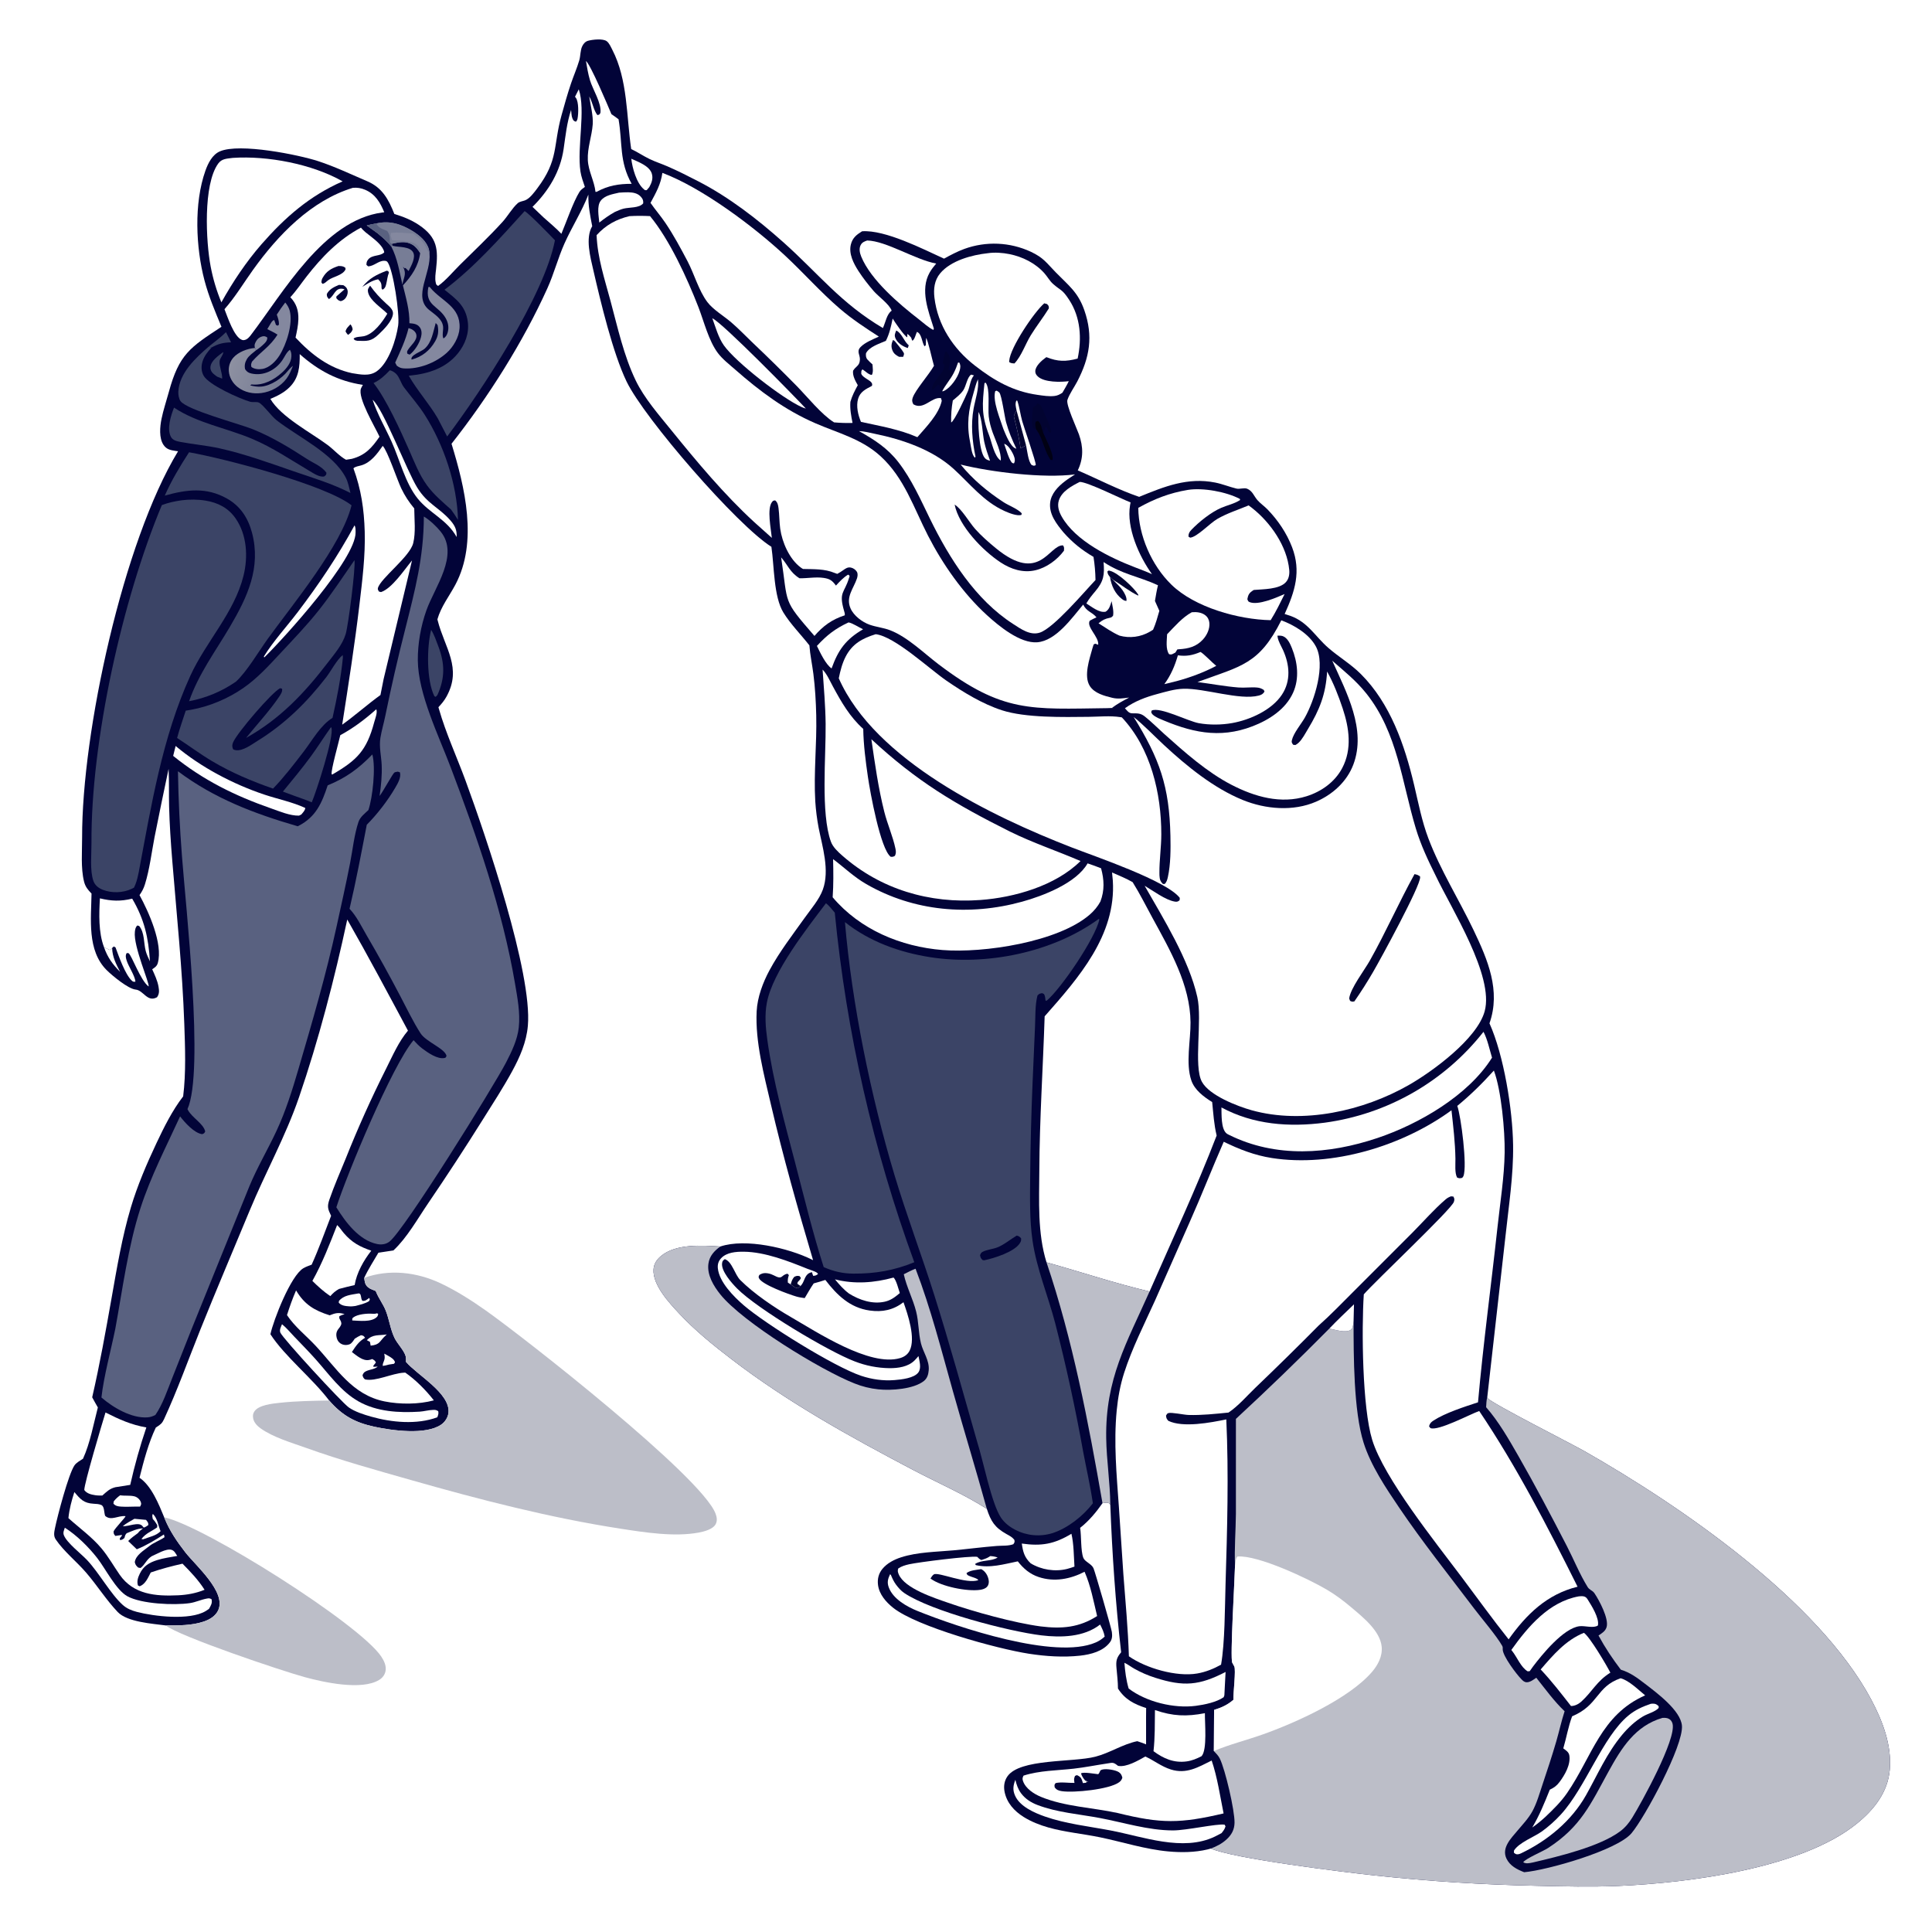 <svg version="1.1" xmlns="http://www.w3.org/2000/svg" style="display: block;" viewBox="0 0 2048 2048" width="1024" height="1024">
<defs>
	<linearGradient id="Gradient1" gradientUnits="userSpaceOnUse" x1="300.465" y1="404.133" x2="246.339" y2="381.76">
		<stop class="stop0" offset="0" stop-opacity="1" stop-color="rgb(117,123,148)"/>
		<stop class="stop1" offset="1" stop-opacity="1" stop-color="rgb(141,144,161)"/>
	</linearGradient>
</defs>
<path transform="translate(0,0)" fill="rgb(255,255,255)" d="M 0 0 L 2048 0 L 2048 2048 L 0 2048 L 0 0 z"/>
<path transform="translate(0,0)" fill="rgb(2,4,56)" d="M 418.036 226.839 C 427.324 229.639 436.229 233.155 444.302 238.627 C 463.678 251.761 464.595 264.398 462.245 285.454 C 461.745 289.934 460.877 295.061 461.901 299.513 C 462.417 301.753 462.401 301.837 464.433 303.096 C 472.766 297.099 480.14 288.098 487.44 280.845 C 502.584 265.797 518.366 250.993 532.718 235.208 C 538.153 229.231 542.958 220.559 548.866 215.361 C 550.833 213.631 553.944 213.336 556.347 212.46 C 561.543 210.565 566.286 203.962 569.554 199.623 C 592.372 169.316 586.118 155.126 595.287 122.029 C 598.381 110.858 601.555 99.537 605.266 88.561 C 608.042 80.349 611.593 72.306 614.047 63.999 C 615.474 59.166 615.021 53.301 617.269 48.843 C 618.597 46.209 620.561 43.972 623.48 43.186 C 628.166 41.924 639.205 40.66 643.192 43.707 C 645.886 45.766 647.516 49.772 649.04 52.711 C 665.538 84.516 663.961 123.223 669.096 157.991 C 675.746 161.114 681.881 165.333 688.516 168.538 C 694.64 171.497 701.179 173.595 707.421 176.301 C 718.577 181.137 729.577 186.725 740.385 192.295 C 772.911 209.061 803.214 232.555 830.489 256.892 C 867.731 290.122 890.944 321.128 935.906 347.745 C 938.694 341.907 939.969 332.924 945.206 329.348 C 942.909 322.585 930.97 314.164 926.024 308.393 C 920.315 301.731 914.745 294.663 909.994 287.282 C 904.813 279.234 899.508 268.976 901.951 259.17 C 903.707 252.118 907.93 248.84 913.851 245.162 C 938.403 243.456 978.243 263.952 1000.71 274.178 C 1007.71 270.326 1014.73 266.606 1022.25 263.852 C 1045.24 255.487 1070.61 256.584 1092.79 266.901 C 1106.41 273.374 1109.18 278.495 1119.24 288.793 C 1132.81 302.683 1142.74 309.687 1149.42 328.811 C 1159.07 356.454 1155.13 378.937 1141.96 404.356 C 1138.82 410.405 1133.57 417.622 1131.49 423.954 C 1129.81 429.086 1141.51 454.182 1143.7 460.403 C 1148.39 473.68 1148.63 485.817 1142.48 498.656 C 1164.13 507.946 1185.25 519.073 1207.56 526.687 C 1234.13 515.825 1258.91 505.696 1288.19 511.529 C 1295.87 513.059 1303.04 516.048 1310.57 517.89 C 1314.22 518.783 1318.81 516.736 1322.06 518.09 C 1327.77 520.475 1329.09 525.705 1332.85 530.064 C 1335.92 533.624 1340.09 536.408 1343.41 539.811 C 1354.59 551.29 1363.93 565.07 1369.66 580.08 C 1379.47 605.742 1372.71 626.841 1361.79 650.844 C 1363.83 651.462 1365.86 652.127 1367.87 652.837 C 1386.48 659.493 1394.06 674.549 1407.95 686.662 C 1419.17 696.446 1431.87 703.847 1442.53 714.487 C 1473.83 745.707 1489.06 789.908 1499.01 832.016 C 1503.51 851.059 1507.22 870.469 1514.17 888.811 C 1526.85 922.267 1546.64 953.718 1562.09 986.046 C 1577.11 1017.49 1591.09 1050.23 1578.91 1084.77 C 1594.17 1118.72 1603.43 1176.21 1603.95 1213.9 C 1604.4 1246.31 1599.24 1278.82 1595.8 1310.99 L 1576.54 1481.28 C 1576.69 1481.57 1576.8 1481.89 1576.98 1482.16 C 1580.56 1487.26 1666.06 1530.56 1679.63 1538.3 C 1781.82 1596.55 1927.36 1696.37 1983.57 1801.64 C 1995.51 1823.99 2005.51 1850.23 2003.23 1876.02 C 2001.12 1899.9 1986.68 1918.07 1968.68 1932.79 C 1910.02 1980.74 1789.51 1996 1715.8 1999.16 C 1686.65 2000.4 1657.66 1999.71 1628.52 1999 C 1571.51 1997.86 1514.57 1994.22 1457.88 1988.12 C 1425.79 1984.72 1306.49 1970.06 1283.64 1959.5 C 1282.44 1959.86 1281.23 1960.2 1280.01 1960.49 C 1266.52 1963.68 1252.22 1963.85 1238.46 1962.59 C 1213.87 1960.34 1190.27 1952.63 1166.2 1947.64 C 1147.98 1943.87 1129.13 1942.24 1111.21 1937.18 C 1102.09 1934.6 1093.03 1931.01 1084.98 1925.97 C 1075.19 1919.82 1067.34 1911.2 1064.94 1899.62 C 1063.74 1893.79 1064.47 1888 1067.91 1883.03 C 1081.12 1863.97 1136.96 1868.43 1161.17 1862.16 C 1176.59 1858.17 1190.09 1848.9 1205.54 1845.73 C 1208.7 1846.65 1211.8 1847.94 1214.89 1849.1 C 1215.01 1836.26 1214.74 1823.43 1214.96 1810.59 C 1202.26 1806.49 1192.58 1801.58 1185.1 1789.95 C 1185.04 1782.56 1184.19 1775.6 1183.53 1768.26 C 1182.84 1760.61 1183.55 1757.32 1188.45 1751.48 C 1182.53 1699.9 1178.94 1647.03 1176.96 1595.14 C 1176.67 1594.73 1176.44 1594.27 1176.07 1593.93 C 1174.15 1592.13 1171.03 1593.18 1168.69 1593.45 C 1162.01 1602.98 1154.21 1612.38 1145 1619.57 C 1146.41 1628.54 1145.51 1643.87 1148.36 1651.34 C 1149.98 1655.56 1156.92 1657.58 1159.12 1662.32 C 1160.69 1665.69 1178.13 1725.98 1178.63 1730.05 C 1179.13 1734.04 1179.09 1737.54 1176.58 1740.89 C 1169.43 1750.44 1156.37 1753.79 1145.04 1755.06 C 1127.27 1757.04 1108.5 1755.77 1090.87 1753.05 C 1056.92 1747.82 971.988 1724.39 946.767 1704.31 C 939.178 1698.27 932.038 1690.11 930.738 1680.17 C 929.925 1673.97 931.324 1668.09 935.304 1663.2 C 940.296 1657.07 947.75 1653.22 955.16 1650.83 C 972.606 1645.18 992.688 1645.09 1010.88 1643.41 C 1026.14 1642 1041.36 1639.97 1056.64 1638.77 C 1062.34 1638.32 1068.79 1638.93 1074.16 1636.94 C 1075.57 1634.88 1075.63 1634.93 1075.34 1632.47 C 1073.03 1629.34 1070.38 1628.1 1067.04 1626.24 C 1054.42 1619.19 1050.43 1612.75 1046.05 1599.38 C 1021.05 1583.55 993.598 1571.69 967.428 1557.93 C 900.854 1522.92 835.315 1486.69 775.451 1440.84 C 755.924 1425.88 736.986 1410.59 720.147 1392.58 C 709.676 1381.39 691.663 1362.21 692.781 1345.55 C 693.17 1339.76 696.108 1335.37 700.443 1331.67 C 716.23 1318.18 744.326 1320.14 763.581 1321.35 C 790.309 1312.34 835.847 1322.91 860.66 1335.22 L 861.899 1335.85 C 845.722 1281.18 830.232 1226.69 817.286 1171.14 C 809.976 1139.78 800.447 1104.33 802.094 1071.98 C 802.855 1057.03 808.699 1041.49 815.746 1028.43 C 826.335 1008.8 840.347 990.694 853.272 972.57 C 859.708 963.545 868.435 953.512 872.24 943.035 C 879.721 922.436 871.712 897.494 867.778 877.474 C 866.031 868.238 864.845 858.905 864.227 849.526 C 862.43 819.233 865.973 788.709 865.243 758.319 C 864.891 743.665 864.058 728.812 862.203 714.268 C 860.921 704.21 858.743 694.226 857.991 684.113 C 849.081 672.741 837.972 661.565 830.448 649.343 C 820.014 632.395 820.742 599.742 817.717 579.626 C 781.522 557.003 683.043 443.553 664.195 404.435 C 649.63 374.207 636.585 319.662 628.913 286.202 C 625.852 272.853 620.224 252.323 627.772 239.766 C 625.573 228.538 623.386 217.811 623.71 206.304 C 616.609 224.464 606.175 240.603 598.301 258.261 C 591.45 273.625 587.247 290.101 580.266 305.565 C 554.476 362.689 517.453 421.185 478.631 470.405 C 492.755 516.398 506.858 574.351 482.75 619.721 C 476.222 632.008 467.515 642.959 463.667 656.522 L 463.998 657.864 C 471.319 686.668 490.261 708.091 473.172 738.664 C 470.867 742.787 467.992 746.234 464.754 749.642 L 465.282 751.522 C 472.633 777.251 484.289 802.447 493.541 827.623 C 514.845 885.595 564.473 1031.31 559.554 1087.41 C 558.037 1104.71 551.154 1120.42 542.93 1135.52 C 533.439 1152.95 522.518 1169.73 511.962 1186.54 C 493.175 1216.57 473.804 1246.23 453.861 1275.51 C 442.793 1291.76 431.381 1312.2 417.033 1325.52 C 411.724 1326.27 406.424 1327.07 401.133 1327.93 C 396.062 1336.66 390.315 1345.41 386.09 1354.56 C 386.581 1358.58 386.806 1361.72 390.103 1364.54 C 392.249 1366.37 395.682 1367.44 398.273 1368.51 L 398.798 1369.81 C 401.621 1376.63 406.21 1382.51 408.892 1389.26 C 412.623 1398.65 413.733 1408.83 418.112 1418.06 C 421.153 1424.47 428.029 1431.02 429.968 1437.45 C 430.524 1439.3 430.369 1441.72 430.369 1443.65 C 442.036 1457.5 477.529 1476.97 475.396 1497.52 C 474.883 1502.46 471.85 1507.25 467.802 1510.07 C 451.32 1521.56 415.186 1516.33 396.928 1512.42 C 376.204 1507.98 362.775 1500.51 348.918 1484.57 C 330.827 1460.76 302.018 1438.01 286.656 1414.35 C 289.963 1399.01 308.2 1352.29 321.56 1344.38 C 324.252 1342.78 327.443 1341.72 330.363 1340.61 C 338.026 1323.66 344.255 1306.15 350.978 1288.8 C 347.52 1281.63 346.595 1279.05 349.255 1271.38 C 354.287 1256.87 360.546 1242.6 366.367 1228.38 C 379.303 1195.87 393.653 1163.93 409.377 1132.67 C 416.167 1119.19 422.627 1104.09 432.455 1092.53 C 411.287 1053.06 390.354 1013.62 368.106 974.743 C 354.65 1037.44 337.721 1102.66 316.918 1163.29 C 302.755 1204.56 281.392 1242.8 264.706 1283.11 C 247.289 1325.19 229.345 1367.14 212.396 1409.4 C 199.661 1441.15 188.175 1473.42 173.833 1504.51 C 171.841 1508.83 170.023 1510.15 166.067 1512.69 L 165.185 1513.25 C 157.452 1529.31 152.215 1549.21 147.895 1566.51 C 160.532 1574.93 168.444 1594.8 174.039 1608.38 L 174.46 1609.47 C 179.689 1622.55 187.826 1634.45 196.447 1645.51 C 207.405 1659.57 239.785 1687.27 231.456 1706.63 C 228.692 1713.06 222.221 1716.84 215.85 1718.97 C 203.094 1723.24 188.997 1723.03 175.702 1723.03 C 161.485 1721.11 134.919 1719.5 124.756 1708.78 C 112.47 1695.81 102.963 1680.57 91.301 1667.04 C 81.107 1655.2 67.815 1644.71 59.1 1631.89 C 56.546 1628.13 57.421 1624.14 58.301 1619.82 C 60.839 1607.33 72.675 1562.31 79.008 1553.28 C 81.01 1550.43 85.099 1548.21 87.994 1546.3 C 95.562 1529.67 99.12 1509.68 103.73 1491.96 C 101.627 1488.44 99.708 1484.79 97.729 1481.19 C 105.752 1446.4 112.094 1410.93 118.312 1375.78 C 123.96 1343.85 129.425 1311 138.729 1279.91 C 145.671 1256.71 155.456 1233.85 165.779 1211.96 C 173.777 1195 182.675 1177.05 194.157 1162.2 C 197.27 1137.11 196.233 1110.34 195.348 1085.11 C 193.32 1027.31 187.28 969.791 182.594 912.174 C 181.053 893.226 179.763 874.103 179.26 855.098 C 178.906 841.755 179.389 828.391 178.709 815.059 C 173.595 839.149 168.634 863.272 163.825 887.425 C 160.659 903.857 158.595 921.528 153.627 937.492 C 152.302 941.75 150.493 945.218 147.893 948.833 C 157.476 966.415 172.995 1000.43 167.255 1020.91 C 166.315 1024.27 164.049 1025.63 161.333 1027.46 C 163.985 1033.34 166.92 1039.52 168.034 1045.91 C 168.776 1050.16 169.026 1053.45 166.467 1057.11 C 156.102 1062.89 152.151 1049.76 143.762 1048.99 C 135.911 1048.26 119.012 1034.26 113.116 1028.41 C 92.138 1007.58 96.611 974.183 97.022 947.203 C 93.16 943.266 90.437 939.958 89.083 934.475 C 85.516 920.025 87.075 902.716 87.039 887.781 C 86.771 776.062 130.514 574.373 188.751 478.353 C 187.899 478.247 187.046 478.143 186.197 478.011 C 180.682 477.153 176.566 476.457 173.289 471.553 C 168.423 464.275 169.52 452.374 171.201 444.092 C 173.141 434.534 176.386 425.041 178.944 415.617 C 189.813 375.571 201.396 368.299 234.767 346.412 C 228.038 330.274 221.234 314.226 216.771 297.275 C 207.562 262.298 205.454 215.49 217.742 180.957 C 220.538 173.099 225.033 163.919 233.126 160.436 C 254.129 151.395 316.566 164.065 337.353 170.843 C 354.846 176.546 372.408 184.926 389.373 192.172 C 405.298 198.975 411.925 211.473 418.036 226.839 z"/>
<path transform="translate(0,0)" fill="rgb(188,190,200)" d="M 1409.13 1408.36 C 1415.08 1409.43 1426.46 1413.33 1431.81 1409.69 C 1434.62 1407.79 1434.36 1403.5 1434.84 1400.44 C 1434.85 1436.78 1434.85 1495.78 1445.48 1529.36 C 1453.14 1553.57 1469.06 1577.32 1483.25 1598.28 C 1508.02 1634.84 1535.95 1669.85 1562.61 1705.08 C 1570.49 1715.51 1586.57 1734.23 1592.39 1744.68 C 1593.18 1746.09 1592.93 1746.86 1592.93 1748.36 C 1592.91 1755.4 1607.48 1774.75 1612.88 1780.19 C 1614.56 1781.88 1615.93 1783.22 1618.45 1783.27 C 1621.95 1783.34 1625.78 1780.36 1628.53 1778.48 C 1638.05 1790.42 1647.44 1803.46 1658.55 1813.99 C 1655.13 1824.53 1652.81 1835.31 1649.72 1845.94 C 1645.24 1861.37 1640.14 1876.68 1635.04 1891.92 C 1631.99 1901.04 1629.06 1911.45 1624.46 1919.91 C 1620.34 1927.51 1613.84 1934.29 1608.31 1940.89 C 1601.57 1948.92 1591.54 1958.83 1596.91 1970.17 C 1600.57 1977.88 1608.16 1981.72 1615.71 1984.64 C 1640.52 1982.4 1714.3 1961.4 1729.48 1943.28 C 1743.8 1926.2 1784.59 1850.45 1782.93 1829.38 C 1781.63 1812.99 1755.65 1794.04 1743.69 1784.82 C 1735.54 1778.53 1728.1 1773 1718.14 1769.93 C 1709.28 1758.28 1701.46 1746.6 1694.48 1733.69 C 1698.06 1731.36 1701.89 1729.03 1703.1 1724.64 C 1705.57 1715.75 1695.31 1696.57 1690.34 1689.13 C 1689.11 1687.29 1687.94 1686.58 1686.13 1685.38 C 1684.73 1684.46 1683.8 1683.67 1682.9 1682.22 C 1674.57 1668.79 1668.2 1652.95 1660.91 1638.84 C 1644.35 1606.81 1627.38 1574.51 1609.45 1543.23 C 1599.45 1525.78 1588.6 1506.83 1575.34 1491.69 C 1575.66 1488.51 1575.55 1484.26 1576.54 1481.28 C 1576.69 1481.57 1576.8 1481.89 1576.98 1482.16 C 1580.56 1487.26 1666.06 1530.56 1679.63 1538.3 C 1781.82 1596.55 1927.36 1696.37 1983.57 1801.64 C 1995.51 1823.99 2005.51 1850.23 2003.23 1876.02 C 2001.12 1899.9 1986.68 1918.07 1968.68 1932.79 C 1910.02 1980.74 1789.51 1996 1715.8 1999.16 C 1686.65 2000.4 1657.66 1999.71 1628.52 1999 C 1571.51 1997.86 1514.57 1994.22 1457.88 1988.12 C 1425.79 1984.72 1306.49 1970.06 1283.64 1959.5 C 1289.76 1957.13 1295.1 1954.47 1300.04 1950.01 C 1305.46 1945.12 1308.52 1939.58 1308.66 1932.21 C 1308.9 1919.15 1298.86 1875.9 1293.02 1864.11 C 1291.53 1861.09 1289.02 1858.59 1286.73 1856.17 L 1286.99 1812.57 C 1295 1810.07 1301.04 1807.36 1307.47 1801.87 C 1307.14 1794.78 1310.31 1770.14 1308.36 1766.43 C 1307.69 1765.14 1306.93 1763.86 1306.25 1762.58 C 1303.79 1758 1308.98 1671.6 1309.17 1659.56 C 1308.37 1641.54 1309.95 1622.72 1310.11 1604.6 L 1310.12 1504.07 C 1343.83 1472.91 1376.84 1441 1409.13 1408.36 z"/>
<path transform="translate(0,0)" fill="rgb(255,255,255)" d="M 1309.17 1659.56 C 1309.65 1656.82 1309.84 1651.78 1311.79 1649.98 C 1333.4 1648.21 1387.27 1673.72 1406.69 1685.23 C 1415.67 1690.55 1424.21 1696.92 1432.17 1703.67 C 1444.42 1714.04 1462.97 1728.63 1464.63 1745.52 C 1465.63 1755.67 1460.69 1764.99 1454.23 1772.47 C 1429.77 1800.77 1373.59 1826.2 1338.05 1838.75 C 1321.1 1844.74 1303.27 1849.16 1286.73 1856.17 L 1286.99 1812.57 C 1295 1810.07 1301.04 1807.36 1307.47 1801.87 C 1307.14 1794.78 1310.31 1770.14 1308.36 1766.43 C 1307.69 1765.14 1306.93 1763.86 1306.25 1762.58 C 1303.79 1758 1308.98 1671.6 1309.17 1659.56 z"/>
<path transform="translate(0,0)" fill="rgb(255,255,255)" d="M 1178.81 924.87 C 1186.12 928.114 1193.72 931.125 1200.65 935.123 C 1208.31 947.396 1214.79 960.42 1221.72 973.115 C 1240.28 1007.12 1261.65 1043.94 1262.01 1083.72 C 1262.19 1102.76 1256.66 1127.32 1262.89 1145.37 C 1266.42 1155.6 1276.1 1162.73 1284.96 1168.25 C 1286.16 1180.14 1286.87 1192.07 1289.7 1203.71 C 1268.16 1259.73 1242.64 1314.07 1218.57 1369.05 C 1181.64 1360.32 1145.87 1348.3 1109.34 1338.14 C 1099.67 1307 1101.57 1272.99 1101.73 1240.72 C 1101.99 1186.12 1105.63 1131.87 1107.37 1077.34 C 1143.17 1036.78 1183.32 991.379 1179.64 933.499 C 1179.44 930.616 1179.16 927.738 1178.81 924.87 z"/>
<path transform="translate(0,0)" fill="rgb(188,190,200)" d="M 1046.05 1599.38 C 1021.05 1583.55 993.598 1571.69 967.428 1557.93 C 900.854 1522.92 835.315 1486.69 775.451 1440.84 C 755.924 1425.88 736.986 1410.59 720.147 1392.58 C 709.676 1381.39 691.663 1362.21 692.781 1345.55 C 693.17 1339.76 696.108 1335.37 700.443 1331.67 C 716.23 1318.18 744.326 1320.14 763.581 1321.35 C 757.106 1325.99 752.057 1331.41 750.945 1339.61 C 749.33 1351.52 756.434 1363.22 763.609 1372.16 C 787.162 1401.51 869.56 1452.14 905.623 1466.43 C 913.773 1469.73 922.35 1471.87 931.098 1472.76 C 944.482 1474.22 968.55 1472.58 979.44 1463.85 C 982.983 1461.01 984.119 1456.86 984.487 1452.47 C 985.358 1442.09 978.591 1433.58 976.218 1423.88 C 973.531 1412.89 973.933 1401.29 971.141 1390.28 C 967.717 1376.79 961.03 1364.33 958.037 1350.76 C 962.133 1348.75 966.242 1346.48 970.528 1344.91 C 986.628 1386.82 997.946 1431.44 1010.1 1474.64 C 1021.82 1516.3 1034.48 1557.68 1046.05 1599.38 z"/>
<path transform="translate(0,0)" fill="rgb(188,190,200)" d="M 1109.34 1338.14 C 1145.87 1348.3 1181.64 1360.32 1218.57 1369.05 C 1194.19 1423.87 1171.72 1461.37 1172.62 1524.44 C 1172.96 1548.02 1176.79 1571.59 1176.96 1595.14 C 1176.67 1594.73 1176.44 1594.27 1176.07 1593.93 C 1174.15 1592.13 1171.03 1593.18 1168.69 1593.45 C 1153.81 1507.99 1137.17 1420.39 1109.34 1338.14 z"/>
<path transform="translate(0,0)" fill="rgb(255,255,255)" d="M 1409.13 1408.36 C 1417.5 1399.48 1426.51 1391.13 1435.28 1382.63 L 1434.84 1400.44 C 1434.36 1403.5 1434.62 1407.79 1431.81 1409.69 C 1426.46 1413.33 1415.08 1409.43 1409.13 1408.36 z"/>
<path transform="translate(0,0)" fill="rgb(255,255,255)" d="M 1583.57 1134.83 C 1591.48 1155.78 1595.35 1199.12 1595 1221.69 C 1594.59 1247.85 1590.25 1274.6 1587.43 1300.63 C 1580.7 1362.59 1572.28 1424.45 1566.75 1486.52 C 1552.6 1491.13 1531.87 1497.81 1519.64 1505.8 C 1516.97 1507.54 1515.59 1508.89 1514.86 1512 L 1516.32 1513.85 C 1524.54 1517.15 1557.84 1499.4 1568.03 1495.72 C 1607.71 1554.62 1640.57 1618.47 1672.28 1681.98 C 1639.84 1689.96 1618.07 1711.24 1599.21 1737.79 C 1581.92 1716.08 1565.64 1693.43 1548.98 1671.22 C 1521.93 1635.17 1467 1566.75 1454.59 1526.29 C 1444.05 1491.97 1443.27 1408.97 1445.68 1372.09 C 1457.35 1358.49 1538.83 1281.8 1541.17 1274.03 C 1541.98 1271.31 1541.85 1270.79 1540.67 1268.41 L 1538.11 1268.15 C 1535.91 1268.99 1534.27 1269.83 1532.47 1271.37 C 1520.27 1281.83 1509.05 1294.71 1497.7 1306.16 L 1433.68 1370.22 C 1421.86 1381.94 1410.34 1394.06 1397.87 1405.08 C 1375.79 1427.38 1353.41 1449.38 1330.74 1471.08 C 1321.69 1479.77 1312.65 1490.42 1302.27 1497.38 C 1288.14 1498.77 1273.92 1500.35 1259.71 1499.92 C 1255.02 1499.77 1241.95 1496.93 1238.53 1497.93 C 1237.05 1498.36 1236.79 1499.43 1236.02 1500.63 C 1236.41 1503.53 1236.57 1503.87 1238.44 1506.12 C 1254.08 1513.68 1283.38 1508.04 1299.93 1504.61 C 1302.59 1562.65 1300.9 1621.7 1299.12 1679.76 C 1298.37 1704.32 1298.48 1741.16 1294.38 1764.62 C 1286.53 1769 1278.04 1772.42 1269.16 1773.96 C 1247.16 1777.78 1214.67 1768.38 1196.68 1755.74 C 1195.76 1726.64 1193.02 1697.6 1190.81 1668.58 L 1186.11 1597.99 C 1183.68 1563.6 1180.43 1529.34 1183.78 1494.89 C 1185.08 1481.61 1187.49 1468.25 1191.56 1455.53 C 1199.97 1429.32 1212.89 1403.93 1224.26 1378.86 L 1260.91 1295.91 C 1273.56 1267.56 1284.78 1238.69 1297.22 1210.31 C 1313.79 1218.37 1329.92 1224.69 1348.22 1227.55 C 1412.14 1237.54 1486.83 1214.86 1538.63 1176.93 C 1540.51 1194.11 1542.52 1210.93 1542.81 1228.23 C 1542.91 1233.82 1541.9 1243.5 1544.6 1248.27 C 1547.06 1249.19 1547.33 1249.18 1549.89 1248.58 C 1550.55 1247.91 1550.92 1247.64 1551.31 1246.66 C 1555.51 1236.07 1548.74 1183.53 1544.8 1172.28 C 1558.88 1160.69 1571.39 1148.37 1583.57 1134.83 z"/>
<path transform="translate(0,0)" fill="rgb(255,255,255)" d="M 928.306 672.271 C 948.706 674.798 984.75 708.787 1003.3 721.54 C 1021.2 733.849 1041.36 746.168 1062.03 752.9 C 1087.16 761.085 1127.37 760.14 1153.95 759.88 C 1165.06 759.771 1176.84 758.468 1187.83 760.222 L 1189.2 760.454 C 1219.79 792.945 1231.09 840.999 1231.03 884.441 C 1231.01 898.03 1228.95 911.605 1229.02 925.115 C 1229.04 928.823 1229.01 932.924 1231.64 935.836 C 1233.1 937.454 1232.34 936.979 1234.69 937.052 C 1236.75 934.945 1237.37 932.459 1238 929.654 C 1240.98 916.193 1241 899.856 1240.7 886.116 C 1239.57 833.527 1229.26 804.42 1201.7 759.992 C 1213.12 769.187 1223.28 779.956 1234.02 789.921 C 1258.17 812.315 1286.69 835.51 1317.33 847.996 C 1341.52 857.852 1370.79 860.396 1395.15 849.796 C 1412.66 842.175 1427.69 828.659 1434.56 810.577 C 1448.7 773.29 1427.25 733.87 1412.23 700.373 C 1425.01 711.533 1437.72 721.746 1448.38 735.132 C 1481.61 776.876 1486.03 829.252 1500.86 878.29 C 1506.22 895.999 1513.79 912.004 1522.01 928.492 C 1538.59 963.464 1584.09 1034.53 1573.8 1072.03 C 1565.8 1101.19 1518.58 1135.83 1493.15 1150.31 C 1445.18 1177.65 1381.25 1192.02 1326.96 1176.95 C 1311.68 1172.7 1281.87 1161.17 1274.04 1146.69 C 1265.01 1129.98 1274.72 1081.47 1269.19 1056.84 C 1260.27 1017.19 1233.63 974.458 1213.36 938.952 C 1222.23 944.113 1235.32 954.056 1245.27 955.723 C 1247.67 956.125 1248.6 955.806 1250.43 954.313 L 1250.63 951.809 C 1236.71 933.583 1161.31 908.105 1136.34 898.42 C 1051.88 865.659 927.526 806.029 889.141 719.027 C 890.686 711.314 892.756 703.238 896.353 696.205 C 903.377 682.47 914.219 676.62 928.306 672.271 z"/>
<path transform="translate(0,0)" fill="rgb(2,4,49)" d="M 1499.46 926.589 C 1501.24 926.977 1502.56 927.273 1504.14 928.245 C 1505.17 928.879 1505.3 928.722 1505.39 929.809 C 1506.17 938.475 1463.02 1017.51 1455.56 1030.27 C 1449.37 1040.94 1442.75 1051.36 1435.71 1061.49 C 1433.44 1062.01 1433.31 1061.92 1431.16 1060.98 L 1430.19 1058.47 C 1431.51 1047.69 1446.29 1028.54 1451.96 1018.49 C 1468.94 988.379 1482.81 956.752 1499.46 926.589 z"/>
<path transform="translate(0,0)" fill="rgb(59,68,102)" d="M 1164.71 974.101 L 1165.35 974.646 C 1161.4 994.052 1124.9 1047.86 1109.52 1060.79 L 1108.29 1060.66 C 1108.1 1058.63 1107.97 1056.98 1107.3 1055.04 C 1106.71 1053.31 1106.27 1053.54 1104.73 1052.79 C 1101.98 1053.27 1101.73 1053.29 1099.77 1055.26 C 1097.11 1065.49 1097.66 1077.83 1097.15 1088.45 L 1094.53 1148.68 C 1093.16 1181.43 1092.33 1214.2 1092.03 1246.97 C 1091.86 1269.43 1091.29 1292.63 1094.49 1314.91 C 1098.76 1344.71 1111.05 1373.74 1118.62 1402.89 C 1130.17 1447.84 1140.04 1493.2 1148.2 1538.87 C 1151.63 1557.08 1155.82 1575.22 1158.49 1593.54 C 1148.27 1606.94 1131.94 1619.92 1115.77 1625.15 C 1102.57 1629.28 1088.26 1627.98 1076.02 1621.53 C 1070.13 1618.48 1064.81 1614.34 1061.08 1608.8 C 1051.02 1593.88 1042.2 1548.13 1035.9 1528.6 C 1020.96 1476.51 1006.69 1424.35 990.335 1372.67 C 976.857 1330.08 961.012 1288.3 948.161 1245.48 C 923.165 1162.18 903.032 1064.03 895.672 977.467 C 921.579 998.094 953.332 1009.51 985.879 1014.63 C 1045.36 1023.99 1115.81 1009.76 1164.71 974.101 z"/>
<path transform="translate(0,0)" fill="rgb(2,4,56)" d="M 1077.74 1309.79 C 1080.07 1310.29 1080.79 1310.88 1082.39 1312.64 C 1082.53 1314.92 1082.45 1315.64 1081.18 1317.7 C 1075.42 1327.09 1053.55 1333.88 1043.23 1335.97 L 1041.52 1335.67 C 1039.59 1333.65 1039.45 1333.29 1038.88 1330.55 C 1039.73 1328.67 1039.88 1327.88 1041.81 1326.89 C 1046.29 1324.62 1052.12 1324.2 1056.89 1322.42 C 1063.99 1319.77 1071.1 1313.72 1077.74 1309.79 z"/>
<path transform="translate(0,0)" fill="rgb(89,97,128)" d="M 394.685 799.736 C 398.467 813.504 395.053 845.466 390.495 858.756 C 386.588 862.442 381.764 866.042 380.012 871.265 C 375.463 884.831 373.864 900.797 371.109 914.912 C 366.731 937.344 361.675 959.694 356.814 982.029 C 345.729 1032.96 330.864 1083.86 316.187 1133.87 C 309.774 1155.73 302.839 1177.83 293.23 1198.51 C 283.997 1218.38 272.589 1237.5 264.257 1257.73 L 203.141 1408.78 L 182.593 1460.7 C 177.501 1473.5 172.533 1488.63 164.685 1499.96 C 161.836 1501.36 159.502 1502.25 156.305 1502.47 C 139.391 1503.62 119.795 1492.07 107.519 1481.38 C 110.02 1458.97 117.619 1431.25 122.234 1408.55 C 129.955 1366.47 135.694 1321.7 148.798 1281.01 C 159.783 1246.9 176.046 1215.85 190.893 1183.42 C 195.921 1189.89 205.715 1201.06 214.283 1202.27 C 216.481 1201.41 216.456 1201.47 217.529 1199.37 C 215.61 1191.02 203.582 1184.82 199.256 1176.73 C 199.077 1176.4 198.905 1176.06 198.73 1175.72 C 216.697 1135.84 196.809 960.332 192.889 907.584 C 190.553 877.628 189.134 847.608 188.632 817.565 C 227.313 846.549 269.585 862.502 315.578 875.871 C 315.898 875.716 316.221 875.568 316.538 875.405 C 334.987 865.928 341.271 851.031 347.363 832.506 C 366.844 824.53 380.118 814.787 394.685 799.736 z"/>
<path transform="translate(0,0)" fill="rgb(255,255,255)" d="M 667.244 229.13 C 674.585 228.691 681.721 228.733 689.065 229.086 C 709.751 254.063 728.42 294.892 740.26 325.323 C 746.225 340.653 751.162 361.198 761.017 374.291 C 765.887 380.759 773.192 386.389 779.286 391.744 C 805.46 414.746 832.143 434.683 864.283 448.648 C 888.574 459.202 913.353 465.192 933.522 483.682 C 958.603 506.674 968.621 538.337 983.719 567.781 C 999.309 598.183 1020.86 628.974 1046.11 652.014 C 1058.83 663.62 1081.29 682.223 1099.49 680.841 C 1119.42 679.326 1136.31 655.028 1148.22 640.873 C 1151.97 648.571 1157.65 648.668 1162.32 654.408 C 1159.82 655.49 1157.5 656.714 1155.13 658.047 C 1151.47 664.726 1165.11 675.079 1164.14 683.486 L 1160.91 682.335 L 1159.28 683.205 C 1158.85 684.481 1158.43 685.737 1158.08 687.038 C 1155.05 698.198 1148.5 716.503 1155.24 727.175 C 1160.17 734.975 1170.73 737.692 1179.15 739.728 C 1185.21 741.191 1190.87 740.213 1196.96 739.426 C 1190.6 742.746 1184.57 746.009 1178.81 750.303 L 1180.44 750.416 L 1173.61 750.674 C 1092.99 751.687 1063.1 755.955 994.871 704.158 C 979.193 692.256 962.176 675.371 943.785 668.179 C 936.669 665.397 928.912 664.733 921.713 662.186 C 913.957 659.441 904.94 652.603 901.593 644.897 C 896.328 632.774 904.788 623.955 908.416 613.173 C 909.142 611.016 909.537 608.11 908.301 606.076 C 906.986 603.912 904.479 602.152 901.975 601.651 C 898.699 600.996 896.492 602.508 893.981 604.307 C 891.846 605.837 889.857 607.111 887.537 608.34 C 886.619 608.023 885.693 607.723 884.795 607.35 C 874.016 602.867 862.771 603.449 851.247 603.134 C 850.018 602.43 850.115 602.524 848.761 601.527 C 836.827 592.745 829.06 574.815 827.064 560.482 C 826.058 553.257 826.23 545.907 825.266 538.67 C 824.845 535.504 824.322 532.428 821.645 530.41 C 819.855 530.764 819.741 530.469 818.482 532 C 812.709 539.015 817.342 561.22 818.178 570.162 C 811.898 564.631 805.663 559.051 799.471 553.422 C 767.391 523.909 738.758 489.557 711.359 455.742 C 698.349 439.684 682.996 422.163 673.971 403.505 C 661.248 377.204 654.728 347.086 647.172 319.011 C 640.945 295.876 633.383 273.381 632.41 249.274 C 642.123 238.628 653.288 232.408 667.244 229.13 z"/>
<path transform="translate(0,0)" fill="rgb(89,97,128)" d="M 449.297 547.544 C 455.404 551.11 462.728 558.071 467.193 563.615 C 487.085 588.319 460.683 622.513 451.977 647.068 C 446.088 663.675 442.751 682.431 442.907 700.067 C 443.222 735.618 465.127 780.033 477.815 813.561 C 505.756 887.394 532.64 964.477 545.907 1042.45 C 548.494 1057.66 551.584 1073.67 549.931 1089.12 C 548.546 1102.06 542.399 1114.81 536.482 1126.23 C 523.366 1151.54 428.433 1304.38 412.78 1316.22 C 408.968 1319.11 404.185 1319.67 399.606 1318.7 C 380.456 1314.62 366.15 1295.38 356.539 1279.78 C 367.981 1244.28 415.714 1129.37 438.386 1102.65 C 441.285 1105.78 444.163 1108.86 447.587 1111.43 C 453.392 1115.79 463.755 1123.16 471.353 1121.49 C 472.808 1121.17 472.725 1120.45 473.336 1119.25 C 471.341 1111.24 451.659 1104.47 445.81 1095.38 C 437.639 1082.7 431.005 1068.51 423.918 1055.17 C 412.726 1033.79 401.033 1012.68 388.848 991.844 C 383.427 982.535 377.981 971.115 370.529 963.347 C 377.483 933.864 383.06 903.998 388.804 874.259 C 399.87 863.138 411.01 848.681 418.887 835.191 C 421.657 830.447 425.428 824.201 423.945 818.702 L 421.681 817.976 C 420.478 818.291 419.136 818.279 418.07 818.922 C 416.392 819.936 405.805 839.531 402.373 843.759 C 403.937 832.943 405.078 821.958 404.606 811.015 C 404.195 801.488 401.664 791.578 403.252 782.091 C 404.564 774.253 406.892 766.485 408.481 758.68 C 414.741 727.921 421.766 697.321 429.548 666.911 C 439.962 625.398 449.188 591.01 449.297 547.544 z"/>
<path transform="translate(0,0)" fill="rgb(59,68,102)" d="M 192.553 530.327 C 200.768 529.274 209.845 529.324 218.029 530.687 C 231.213 532.882 242.076 538.469 249.786 549.597 C 261.834 566.987 263.1 590.245 258.129 610.31 C 248.393 649.603 218.265 680.182 201.72 716.443 C 171.953 781.684 160.311 854.216 147.132 924.223 L 146.423 927.473 C 145.384 932.358 144.238 936.45 142.043 940.956 C 141.23 941.403 140.402 941.825 139.562 942.219 C 130.321 946.552 118.549 946.953 108.982 943.215 C 104.57 941.491 100.74 938.558 99.068 933.992 C 95.116 923.197 97.046 905.2 96.973 893.454 C 96.307 785.864 129.734 635.239 171.57 535.416 C 178.273 532.826 185.463 531.35 192.553 530.327 z"/>
<path transform="translate(0,0)" fill="rgb(59,68,102)" d="M 875.526 957.512 C 879.049 960.006 882.036 964.232 884.9 967.482 C 897.217 1094.06 925.539 1218.57 969.188 1338.02 C 947.85 1346.77 927.657 1350.25 904.66 1350.09 C 893.467 1350.08 883.343 1347.68 873.159 1343.18 C 861.534 1306.86 852.512 1269.4 842.871 1232.51 C 831.756 1189.99 819.466 1145.86 813.399 1102.3 C 811.595 1089.34 810.449 1075.99 812.885 1063.03 C 819.074 1030.11 854.944 984.836 875.526 957.512 z"/>
<path transform="translate(0,0)" fill="rgb(255,255,255)" d="M 871.978 709.777 C 876.629 714.556 879.772 721.891 882.937 727.729 C 891.974 744.4 900.818 759.889 915.074 772.683 C 915.344 789.436 917.608 806.952 920.022 823.531 C 922.393 839.819 933.338 900.159 944.18 908.23 C 946.405 908.322 946.734 908.299 948.669 907.217 C 949.967 904.54 949.8 902.421 949.208 899.578 C 946.496 886.553 940.674 873.619 937.375 860.506 C 931.026 835.273 927.414 809.341 923.697 783.614 C 971.885 828.346 1012.26 852.305 1070.71 881.557 C 1094.79 893.457 1120.72 902.082 1145.4 912.726 C 1118.89 938.997 1075.34 951.398 1039.11 954.041 C 985.281 957.97 933.605 942.835 892.823 906.951 C 888.304 902.974 882.924 898.028 880.827 892.278 C 869.863 862.22 875.615 801.388 875.205 767.286 C 874.975 748.101 873.3 728.91 871.978 709.777 z"/>
<path transform="translate(0,0)" fill="rgb(255,255,255)" d="M 702.156 183.254 C 744.367 199.072 799.39 240.356 832.521 271.247 C 852.071 289.476 869.987 309.793 890.256 327.201 C 903.189 338.308 917.306 347.597 931.613 356.793 C 925.331 359.789 917.238 362.763 912.296 367.803 C 907.593 372.6 911.847 376.026 911.519 381.359 C 911.311 384.74 910.423 386.53 907.975 388.719 C 906.474 390.06 905.433 391.152 904.326 392.874 C 903.548 398.254 906.723 403.796 909.285 408.33 C 906.119 414.165 903.268 419.517 901.455 425.956 C 900.831 433.605 902.284 440.867 903.724 448.333 C 897.111 448.526 890.752 448.326 884.163 447.742 C 870.961 439.579 855.777 420.645 844.649 409.266 C 829.169 393.513 813.412 378.036 797.383 362.843 C 790.006 355.766 782.785 348.232 775.032 341.595 C 767.207 334.897 755.945 328.284 749.86 320.237 C 740.68 308.097 735.966 290.486 728.773 276.847 C 721.522 263.097 714.091 249.251 705.387 236.355 C 700.424 229.002 694.609 222.36 689.574 215.067 C 695.367 204.224 700.352 195.716 702.156 183.254 z"/>
<path transform="translate(0,0)" fill="rgb(255,255,255)" d="M 1358.24 657.57 C 1371.89 662.589 1387.75 672.081 1394.85 685.219 C 1405.43 704.797 1393.43 742.485 1383.18 760.688 C 1379.22 767.724 1371.17 777.061 1369.44 784.684 C 1368.89 787.085 1369.54 787.525 1370.79 789.483 L 1373.16 789.767 C 1374.32 789.095 1375.34 788.482 1376.33 787.571 C 1380.5 783.757 1383.61 777.556 1386.52 772.744 C 1398.87 752.362 1405.43 735.733 1406.79 711.829 C 1413.58 724.083 1418.88 737.677 1423.3 750.954 C 1430.2 771.695 1433.44 794.037 1422.8 814.192 C 1415 828.986 1400.72 839.136 1384.97 844.067 C 1357.68 852.612 1329.97 844.602 1305.5 831.957 C 1279.55 818.568 1255.85 797.468 1234.17 778.054 C 1227.35 771.941 1220.7 765.215 1213.56 759.506 C 1208.9 755.787 1205.56 756.23 1200.08 756.143 C 1196.44 756.085 1194.8 753.19 1192.45 750.779 C 1202.9 743.289 1214.42 738.996 1226.73 735.69 C 1235.72 733.275 1245.2 730.37 1254.56 730.113 C 1276.96 729.497 1314.16 742.586 1334.27 737.362 C 1337.13 736.617 1338.97 735.644 1340.43 733.076 L 1339.61 731.322 C 1337.28 729.839 1335.34 729.059 1332.55 728.813 C 1326.04 728.236 1319.41 729.29 1312.83 728.769 C 1298.38 727.623 1283.79 724.828 1269.38 722.988 C 1315.86 705.94 1334.7 704.377 1358.24 657.57 z"/>
<path transform="translate(0,0)" fill="rgb(2,4,56)" d="M 1354.15 673.838 C 1355.98 673.763 1358.22 673.727 1359.95 674.383 C 1364.87 676.25 1367.63 682.475 1369.44 686.941 C 1375.49 701.939 1377.58 719.051 1370.76 734.23 C 1362.83 751.88 1345.38 763.06 1327.96 769.799 C 1292.15 783.656 1261.56 776.103 1227.39 761.056 C 1225.06 759.741 1222.23 758.464 1220.85 756.09 C 1220.07 754.75 1220.41 754.869 1220.82 753.216 C 1229.8 749.048 1259.33 764.538 1270.77 766.599 C 1282.08 768.635 1294.89 768.496 1306.2 766.466 C 1324.99 763.093 1347.99 752.841 1358.85 736.445 C 1368.66 721.648 1367.06 704.541 1360.06 689.075 C 1358.17 684.897 1355.06 679.952 1354.36 675.426 C 1354.27 674.898 1354.22 674.367 1354.15 673.838 z"/>
<path transform="translate(0,0)" fill="rgb(255,255,255)" d="M 910.547 456.984 C 916.074 457.115 921.995 458.747 927.421 459.859 C 956.625 465.846 988.417 476.63 1010.88 497.038 C 1028.5 513.052 1042.6 531.705 1065.03 541.777 C 1069.36 543.721 1078.46 547.435 1082.82 545.759 L 1083.05 544.089 C 1078.52 539.215 1069.62 536.111 1063.88 532.373 C 1046.76 521.238 1031.26 508.261 1018.32 492.441 C 1051.01 500.564 1106.4 507.229 1139.61 502.87 C 1135.96 505.261 1132.23 507.578 1128.77 510.229 C 1121.45 515.831 1114.24 523.329 1113.2 532.905 C 1111.88 545.132 1119.93 555.315 1127.19 564.191 C 1136.9 575.138 1146.5 582.918 1159.15 590.317 C 1160.46 598.559 1161.13 606.487 1161.28 614.837 C 1149.6 627.105 1117.06 665.794 1102.23 670.606 C 1091.97 673.933 1082.12 666.694 1073.92 661.417 C 1033.94 635.675 1006.45 592.071 985.863 550.049 C 975.776 529.455 966.51 508.332 952.426 490.055 C 940.91 475.111 926.806 466.015 910.547 456.984 z"/>
<path transform="translate(0,0)" fill="rgb(2,4,56)" d="M 1011.96 534.917 C 1019.37 539.383 1027.48 553.731 1033.65 560.661 C 1040.26 568.102 1047.92 574.755 1055.59 581.072 C 1102.31 619.541 1111.8 577.33 1126.85 578.132 C 1128.41 580.419 1127.92 581.101 1127.85 583.779 C 1120.65 593.481 1109.48 601.673 1097.68 604.464 C 1084.52 607.579 1071.73 603.437 1060.72 596.2 C 1041.88 583.807 1016.59 557.844 1011.96 534.917 z"/>
<path transform="translate(0,0)" fill="rgb(59,68,102)" d="M 200.415 479.429 C 238.601 486.199 344.88 513.957 372.653 535.657 C 362.116 578.303 309.93 641.046 283.897 677.098 C 274.421 690.221 261.564 712.115 250.065 722.602 C 235.164 732.909 218.261 739.962 200.454 743.304 C 210.468 714.42 228.355 690.498 243.686 664.473 C 262.252 632.957 276.954 601.746 267.123 564.671 C 262.998 549.116 254.824 536.461 240.567 528.46 C 218.633 516.15 197.901 518.871 174.665 525.38 C 181.757 509.262 190.848 494.171 200.415 479.429 z"/>
<path transform="translate(0,0)" fill="rgb(255,255,255)" d="M 1047.18 268.396 C 1054.44 267.31 1062.81 267.922 1069.98 269.361 C 1083.97 272.168 1097.68 278.975 1107.18 289.747 C 1110.19 293.155 1112.88 297.96 1116.19 300.891 C 1124.79 308.507 1125.74 306.218 1133.33 317.806 C 1145.53 336.455 1146.87 358.8 1142.34 380.108 C 1129.83 383.462 1121.37 383.443 1109.23 378.594 C 1108.97 378.769 1108.71 378.94 1108.46 379.118 C 1104.31 382.055 1097.72 387.855 1097.45 393.338 C 1097.33 395.8 1098.48 397.542 1100.22 399.14 C 1107.09 405.432 1124.16 405.207 1132.96 404.061 C 1130.93 408.266 1128.55 412.262 1126.21 416.298 C 1123.59 418.063 1121.07 419.366 1117.9 419.745 C 1111.99 420.451 1105.95 419.429 1100.1 418.612 C 1074.01 414.972 1054.13 403.627 1033.47 387.572 C 1010.53 369.744 994.027 344.875 990.54 315.51 C 989.45 306.327 990.464 297.188 996.537 289.845 C 1007.83 276.198 1030.31 270.217 1047.18 268.396 z"/>
<path transform="translate(0,0)" fill="rgb(2,4,49)" d="M 1106.97 321.515 L 1109.86 322.301 C 1111.75 324.229 1111.7 324.19 1111.84 326.886 C 1105.83 336.616 1098.7 345.616 1092.7 355.354 C 1087.01 364.592 1082.74 377.542 1075.37 385.265 C 1072.85 385.056 1071.82 385.171 1069.76 383.787 C 1069.77 383.345 1069.77 382.901 1069.81 382.46 C 1070.8 368.547 1096.17 330.857 1106.97 321.515 z"/>
<path transform="translate(0,0)" fill="rgb(59,68,102)" d="M 375.772 593.78 C 377.023 602.39 369.165 663.135 366.47 672.044 C 362.982 683.575 354.469 693.259 347.259 702.682 C 322.641 734.854 296.695 762.26 260.858 782.222 C 272.233 768.075 285.486 753.959 295.589 738.991 C 297.343 736.394 299.605 733.399 299.013 730.116 L 296.984 729.49 C 288.161 733.863 251.49 776.721 247.214 786.665 C 245.936 789.637 245.864 791.323 247.114 794.269 C 248.256 794.812 248.459 794.992 249.866 795.21 C 257.417 796.383 266.924 789.1 272.902 785.411 C 301.957 767.477 324.979 744.843 345.754 717.984 C 351.064 711.119 356.859 699.517 363.331 694.386 L 363.452 697.227 C 361.363 718.8 357.2 739.865 352.487 760.986 C 339.688 768.805 331.12 784.694 322.121 796.424 C 311.749 809.942 301.29 823.685 289.437 835.949 C 267.299 828.297 244.93 818.851 224.781 806.836 C 212.095 799.272 200.136 790.323 187.726 782.283 C 190.364 772.53 193.765 762.934 196.896 753.329 C 198.794 753.026 200.689 752.706 202.581 752.368 C 222.113 748.858 241.722 740.583 258.016 729.264 C 272.79 719.001 284.935 705.667 297.124 692.572 C 311.052 677.609 325.392 662.741 338.087 646.705 C 351.491 629.775 363.454 611.515 375.772 593.78 z"/>
<path transform="translate(0,0)" fill="rgb(255,255,255)" d="M 1259.16 519.323 C 1275.17 516.724 1300.01 521.352 1314.31 528.877 L 1314.54 530.044 C 1308.64 533.956 1301.22 535.473 1294.71 538.252 C 1283.85 542.893 1271.12 553.075 1262.92 561.637 C 1260.75 563.905 1259.78 565.692 1259.81 568.817 L 1261.58 569.943 C 1268.83 569.414 1282.35 554.802 1290.28 550.167 C 1300.75 544.041 1312.46 540.431 1323.61 535.737 C 1324.9 536.695 1326.19 537.672 1327.46 538.67 C 1346.81 553.916 1364.34 579.015 1366.65 604.135 C 1367.08 608.753 1366.27 613.597 1363.07 617.135 C 1356.1 624.858 1338.89 624.519 1329.03 625.379 C 1328.41 625.77 1327.8 626.174 1327.21 626.591 C 1323.8 628.995 1322.96 631.246 1322.25 635.171 C 1322.86 636.536 1322.88 637.502 1324.35 638.149 C 1333.54 642.192 1353.23 633.346 1361.73 629.727 C 1357.08 639.129 1352.53 648.506 1346.96 657.414 C 1313 656.754 1266.46 643.941 1241.63 619.655 C 1220.64 599.119 1206.91 567.633 1206.62 538.345 C 1223.59 528.847 1239.94 522.491 1259.16 519.323 z"/>
<path transform="translate(0,0)" fill="rgb(59,68,102)" d="M 556.128 223.776 C 561.255 226.686 582.824 249.039 588.253 254.712 C 577.036 313.205 510.807 413.837 474.014 462.692 C 470.729 456.243 467.396 449.82 464.015 443.422 C 454.778 427.634 442.336 414.128 433.326 398.256 L 434.986 398.094 C 454.164 396.178 472.832 390.152 485.361 374.609 C 493.027 365.099 497.538 353.299 495.866 340.988 C 493.582 324.174 483.509 316.948 471.181 307.144 C 502.518 283.616 529.868 252.76 556.128 223.776 z"/>
<path transform="translate(0,0)" fill="rgb(255,255,255)" d="M 883.104 910.713 C 895.106 919.71 905.024 929.51 918.254 937.148 C 968.636 966.233 1027.68 971.231 1083.48 955.827 C 1105.6 949.72 1140.88 936.24 1152.9 915.214 C 1157.74 916.76 1162.45 918.581 1167.18 920.421 C 1170.47 932.525 1171.01 943.72 1166.48 955.642 C 1163.69 960.883 1159.64 965.67 1155.17 969.54 C 1121.59 998.649 1042.6 1010.56 999.147 1007.07 C 954.916 1003.51 911.625 985.446 882.654 951.152 C 883.604 937.603 883.446 924.28 883.104 910.713 z"/>
<path transform="translate(0,0)" fill="rgb(255,255,255)" d="M 382.637 241.287 C 385.642 245.141 389.663 247.94 393.471 250.929 C 398.182 254.627 406.56 261.417 407.289 267.498 C 403.361 271.837 394.689 269.792 390.379 274.955 C 388.784 276.866 388.427 278.393 388.449 280.796 L 390.199 282.332 C 396.282 282.25 401.286 276.376 407.095 276.462 C 408.559 276.484 409.839 276.558 410.77 277.773 C 416.795 285.635 423.835 332.838 422.086 344.96 C 419.933 359.874 412.175 384.531 399.403 393.555 C 391.513 399.13 382.106 396.967 373.25 395.594 C 348.79 390.363 330.032 375.705 313.28 357.875 C 314.674 351.482 316.127 344.96 316.285 338.391 C 316.509 329.087 314.197 321.813 307.764 315.085 C 314.023 308.325 319.295 300.406 324.967 293.134 C 341.199 272.326 359.175 253.743 382.637 241.287 z"/>
<path transform="translate(0,0)" fill="rgb(2,4,56)" d="M 392.309 302.795 C 397.662 310.243 402.338 315.283 409.081 321.541 C 412.211 324.447 417.01 327.922 416.576 332.656 C 415.871 340.355 406.722 349.416 401.306 354.547 C 393.363 362.072 389.152 361.591 378.747 361.259 C 376.424 360.622 376.06 361.086 374.799 358.889 C 377.374 356.714 382.547 357.106 385.812 356.369 C 396.217 354.02 405.419 341.238 410.579 332.509 C 404.538 326.343 392.013 318.565 390.193 309.884 C 389.459 306.382 390.549 305.576 392.309 302.795 z"/>
<path transform="translate(0,0)" fill="rgb(2,4,56)" d="M 358.76 281.982 C 361.759 282.015 363.684 281.974 366.122 283.851 L 366.288 285.524 C 363.294 292.004 353.26 293.012 347.871 297.061 C 347.395 297.419 346.934 297.798 346.466 298.167 C 344.888 299.518 343.894 300.508 341.812 300.899 L 340.661 299.216 C 340.841 297.611 341.058 296.241 341.849 294.802 C 345.868 287.493 351.048 284.554 358.76 281.982 z"/>
<path transform="translate(0,0)" fill="rgb(2,4,56)" d="M 359.308 301.987 L 363.981 302.331 C 366.048 303.615 367.568 304.824 368.295 307.28 C 369.057 309.859 368.33 312.793 366.949 315.036 C 365.517 317.359 363.885 318.512 361.271 319.249 C 358.604 318.529 358.364 318.116 356.495 316.031 L 356.596 314.213 C 359.522 311.748 362.403 309.231 365.238 306.663 C 364.838 306.548 364.445 306.409 364.039 306.318 C 355.013 304.287 354.606 313.671 348.644 317.011 C 346.745 314.695 346.493 314.629 346.428 311.671 C 349.148 306.442 354.088 304.207 359.308 301.987 z"/>
<path transform="translate(0,0)" fill="rgb(2,4,56)" d="M 409.754 286.994 L 411.439 287.295 L 412.318 288.899 C 410.6 293.195 410.418 297.212 409.29 301.593 C 408.562 304.42 407.959 305.648 405.485 307.147 L 404.488 305.755 C 404.409 300.767 404.338 299.598 400.858 296.051 C 394.415 297.269 389.517 300.744 384.039 304.13 C 391.58 294.871 398.869 291.284 409.754 286.994 z"/>
<path transform="translate(0,0)" fill="rgb(2,4,49)" d="M 371.444 343.8 C 372.975 345.614 373.367 346.775 373.845 349.089 C 372.812 352.225 371.449 353.172 368.884 354.98 C 367.777 353.799 367.121 352.774 366.299 351.396 C 367.01 347.966 369.141 346.386 371.444 343.8 z"/>
<path transform="translate(0,0)" fill="rgb(255,255,255)" d="M 973.607 1437.49 C 974.61 1442.69 976.886 1449.97 973.598 1454.69 C 969.263 1460.92 955.411 1462.37 948.279 1462.94 C 936.226 1463.91 924.432 1462.24 912.977 1458.45 C 884.431 1449.01 811.133 1403.23 788.528 1383.76 C 777.882 1374.6 762.329 1359.06 760.936 1344.32 C 760.55 1340.23 761.607 1336.79 764.425 1333.77 C 770.304 1327.46 780.31 1326.79 788.42 1326.87 C 810.978 1327.11 835.469 1336.75 856.274 1345.14 C 858.917 1346.21 863.885 1347.52 866.058 1349.2 C 866.497 1349.54 866.802 1350.02 867.175 1350.44 C 865.346 1351.99 864.417 1352.25 862.041 1352.49 C 861.492 1351.12 861.09 1349.99 860.726 1348.58 C 858.32 1349 856.444 1349.97 854.971 1351.97 C 852.301 1355.59 851.956 1359.91 848.592 1363.2 L 848.26 1363.29 C 847.534 1364.04 846.794 1364.78 846.046 1365.51 C 842.706 1365.39 840.886 1363.4 838.173 1361.52 L 835.156 1359.58 C 834.944 1356.41 835.195 1354.69 836.24 1351.69 L 834.85 1350.19 C 827.463 1351.43 830.18 1357.3 820.164 1351.88 C 816.923 1350.13 811.576 1348.78 807.938 1350.03 C 806.422 1350.54 806.123 1350.8 804.871 1351.57 C 804.253 1353.22 803.766 1353.34 804.621 1355.09 C 807.912 1361.82 836.22 1372.05 844.059 1374.35 C 846.987 1375.21 849.987 1375.67 853.009 1376.04 C 856.126 1370.85 859.123 1365.44 862.56 1360.46 C 866.668 1359.27 870.857 1358.2 874.891 1356.78 C 887.215 1372.82 900.916 1386.28 921.952 1389.22 C 935.401 1391.1 946.898 1388.69 957.735 1380.42 C 962.326 1393.41 970.925 1418.46 964.249 1431.75 C 962.174 1435.88 958.521 1438.34 954.172 1439.63 C 921.99 1449.19 865.964 1412.05 838.184 1396.03 C 820.518 1385.83 799.188 1371.38 784.761 1356.96 C 778.854 1351.06 776.175 1337.53 768.346 1334.73 C 766.544 1335.99 765.78 1336.58 765.445 1338.98 C 764.266 1347.42 775.752 1360.22 781.421 1365.94 C 802.873 1387.56 878.277 1432.56 905.863 1443.07 C 917.685 1447.7 930.248 1450.17 942.947 1450.33 C 952.137 1450.37 962.559 1448.91 969.388 1442.2 C 970.881 1440.71 972.29 1439.14 973.607 1437.49 z"/>
<path transform="translate(0,0)" fill="rgb(2,4,49)" d="M 838.173 1361.52 C 839.064 1358.25 839.735 1356.08 841.967 1353.48 C 844.538 1352.42 844.882 1352.21 847.585 1352.73 L 848.942 1354.55 C 848.235 1357.76 844.599 1358.33 845.414 1361.07 L 848.592 1363.2 L 848.26 1363.29 C 847.534 1364.04 846.794 1364.78 846.046 1365.51 C 842.706 1365.39 840.886 1363.4 838.173 1361.52 z"/>
<path transform="translate(0,0)" fill="rgb(255,255,255)" d="M 405.696 472.655 C 410.673 477.504 421.114 508.864 425.364 517.727 C 429.166 525.656 433.494 532.22 439.118 538.96 C 439.214 550.589 440.819 564.404 438.035 575.702 C 434.432 590.329 403.336 612.989 400.593 623.419 C 400.198 624.922 401.014 625.737 401.653 627.032 L 403.872 627.642 C 415.582 623.819 428.991 603.422 436.762 594.09 L 406.651 719.833 L 403.3 736.745 C 389.436 746.729 376.678 758.231 362.737 768.201 C 369.357 725.683 376.021 683.32 381.068 640.572 C 384.051 615.299 387.349 589.087 386.622 563.619 C 385.944 539.893 382.83 518.674 374.664 496.447 C 376.383 494.572 380.386 494.037 382.921 493.313 C 393.026 490.426 399.933 480.982 405.696 472.655 z"/>
<path transform="translate(0,0)" fill="rgb(255,255,255)" d="M 246.815 167.371 C 283.668 164.906 330.706 173.839 363.208 192.242 C 328.167 207.623 302.241 230.332 277.229 258.875 C 260.671 277.92 246.981 298.526 234.662 320.509 C 229.582 308.265 225.776 295.53 223.303 282.507 C 218.281 256.363 215.158 195.691 231.302 173.386 C 235.199 168.002 240.761 168.207 246.815 167.371 z"/>
<path transform="translate(0,0)" fill="rgb(255,255,255)" d="M 1049.64 1649.51 C 1052.59 1649.65 1054.73 1650.09 1057.54 1650.99 C 1051.04 1655.37 1040.45 1653.22 1033.57 1657.92 L 1034.5 1659.11 C 1049.47 1662.55 1064.22 1658.08 1078.9 1655.1 C 1084.93 1662.77 1091.61 1668.55 1101.01 1671.7 C 1117.54 1677.25 1134.58 1673.96 1149.69 1666.13 C 1156.3 1681.31 1159.14 1697.09 1162.99 1713.08 C 1143.88 1725.37 1125.42 1726.8 1103.22 1724.07 C 1075.02 1720.34 1032.13 1708.46 1005.06 1699.02 C 990.459 1693.93 958.982 1683.89 952.681 1668.83 C 951.698 1666.48 951.327 1665.04 952.19 1662.64 C 955.693 1660.25 959.693 1659.09 963.806 1658.17 C 973.659 1655.97 1028.49 1649.06 1035.91 1650.31 C 1037.48 1651.95 1038.21 1652.76 1040.33 1653.69 C 1043.06 1652.77 1045.94 1651.97 1048.36 1650.39 C 1048.8 1650.1 1049.22 1649.8 1049.64 1649.51 z"/>
<path transform="translate(0,0)" fill="rgb(2,4,56)" d="M 1040.01 1663.35 C 1040.16 1663.41 1040.32 1663.43 1040.45 1663.51 C 1044.61 1665.82 1047.07 1670 1047.97 1674.6 C 1048.46 1677.12 1048.2 1679.8 1046.49 1681.84 C 1044.66 1684 1041.83 1684.84 1039.14 1685.26 C 1025.39 1687.36 997.373 1681.74 986.356 1673.28 C 987.238 1671.85 988.517 1669.72 990.013 1668.87 C 994.817 1666.15 1024.58 1679.62 1037.02 1675 C 1036.28 1673.05 1030 1671.75 1027.78 1670.69 C 1025.73 1669.72 1025.31 1669.84 1024.52 1667.6 C 1028.31 1664.48 1035.21 1664.17 1040.01 1663.35 z"/>
<path transform="translate(0,0)" fill="rgb(255,255,255)" d="M 1214.09 1861.97 C 1223.37 1866.17 1231.03 1872.54 1241.12 1875.72 C 1257.65 1880.93 1270.12 1873.33 1284.42 1866.23 C 1290.5 1884.05 1293.3 1903.83 1297.06 1922.3 C 1251.12 1933.09 1230.79 1933.27 1184.99 1921.92 C 1158.35 1916.05 1128.74 1915.21 1103.44 1904.74 C 1096.02 1901.67 1087.16 1895.98 1084.42 1887.96 C 1083.58 1885.52 1083.89 1884.46 1084.99 1882.23 C 1101.8 1876.81 1120.64 1876.84 1138.09 1874.87 C 1150.29 1873.48 1162.2 1871.06 1174.33 1869.25 C 1178.87 1868.57 1179.93 1867.91 1183.82 1870.85 L 1185.16 1871.88 C 1193.94 1873.65 1206.61 1866.18 1214.09 1861.97 z"/>
<path transform="translate(0,0)" fill="rgb(2,4,56)" d="M 1147.92 1890.13 L 1151.39 1889.78 L 1151.6 1888.6 L 1153.74 1888.73 L 1150.35 1887.48 C 1148.3 1884.93 1146.88 1883.01 1145.91 1879.87 C 1148.43 1878.1 1160.49 1880.38 1164.18 1880.73 C 1165.37 1879.27 1164.94 1879.97 1165.83 1878.12 C 1166.05 1877.66 1166.26 1877.2 1166.48 1876.74 C 1167.44 1876.17 1167.53 1876.04 1168.8 1875.74 C 1173 1874.75 1182.38 1876.2 1186.01 1878.55 C 1188.34 1880.06 1189.09 1881.89 1189.75 1884.43 C 1189.03 1886.58 1188.21 1887.86 1186.36 1889.24 C 1176.04 1896.9 1138.07 1900.68 1125.44 1898.69 C 1122.21 1898.18 1119.96 1897.41 1118 1894.62 C 1117.81 1892.13 1117.37 1892.31 1118.99 1890.16 C 1124.93 1888.72 1132.71 1890.15 1138.98 1889.94 C 1138.49 1886.57 1138.21 1885.75 1139.56 1882.52 L 1141.59 1881.7 C 1144.4 1882.97 1145.87 1884.01 1146.96 1887 C 1147.33 1888.03 1147.61 1889.08 1147.92 1890.13 z"/>
<path transform="translate(0,0)" fill="rgb(255,255,255)" d="M 1572.57 1093.76 C 1576.77 1101.72 1578.98 1112.5 1581.61 1121.16 C 1556.62 1161.24 1503.96 1191.64 1460.1 1206.36 C 1408.58 1223.65 1352.42 1227.74 1302.71 1202.95 C 1301.75 1202.47 1300.97 1202.13 1300.12 1201.43 C 1294.18 1196.47 1295 1181 1294.77 1173.94 C 1328.64 1192.21 1366.54 1195.02 1404.31 1190.08 C 1470.77 1181.05 1531.12 1146.5 1572.57 1093.76 z"/>
<path transform="translate(0,0)" fill="rgb(59,68,102)" d="M 221.298 367.388 L 224.212 368.396 C 220.385 372.685 216.842 376.951 214.928 382.46 C 213.143 387.598 213.123 393.301 215.787 398.146 C 221.237 408.061 253.882 422.588 265.114 425.854 C 268.008 426.696 272.129 425.593 274.517 426.801 C 279.101 429.12 287.617 441.148 293.322 445.588 C 315.756 463.048 353.744 480.868 366.734 506.74 C 369.116 511.485 370.181 517.457 371.5 522.601 C 351.879 512.536 332.28 506.821 311.583 499.689 C 285.67 490.758 259.63 481.237 232.829 475.277 C 219.154 472.235 205.1 471.051 191.351 468.48 C 187.547 467.768 183.146 466.82 181.187 463.109 C 176.609 454.438 181.125 440.658 184.471 432.094 C 209.093 448.498 239.943 453.693 267.062 465.097 C 288.985 474.316 308.092 487.427 328.456 499.445 C 332.534 501.852 338.969 506.234 343.78 505.006 C 345.632 503.324 345.831 503.796 346.032 501.106 C 340.96 494.089 332.35 491.036 325.305 486.458 C 306.959 474.537 288.468 463.28 268.088 455.043 C 253.334 449.08 198.752 434.817 191.432 425.28 C 189.525 422.796 188.869 418.178 189.031 415.138 C 190.084 395.374 207.436 379.349 221.298 367.388 z"/>
<path transform="translate(0,0)" fill="rgb(255,255,255)" d="M 374.059 199.098 C 378.837 198.704 382.669 199.33 387.115 201.202 C 397.782 205.694 403.134 214.78 407.311 225.002 C 406.589 225.085 405.867 225.175 405.147 225.27 C 343.085 233.609 300.628 309.777 265.807 355.315 C 264.684 356.822 262.692 359.093 260.912 359.856 C 259.498 360.462 258.097 360.841 256.611 360.333 C 248.066 357.416 241.184 335.757 237.956 327.768 C 249.309 314.967 258.307 299.871 268.276 285.965 C 294.656 249.163 329.681 212.648 374.059 199.098 z"/>
<path transform="translate(0,0)" fill="rgb(188,190,200)" d="M 1762.21 1821.05 C 1764.78 1820.94 1767.07 1820.84 1769.4 1822.22 C 1771.28 1823.34 1772.46 1825.18 1772.99 1827.28 C 1777.13 1843.66 1740.1 1910.84 1730.26 1926.78 C 1726.78 1932.42 1722.69 1937.39 1717.34 1941.36 C 1695.5 1957.57 1651.95 1967.96 1625.21 1974.22 L 1624.34 1974.41 C 1621.16 1975.07 1617.49 1975.88 1614.66 1974.04 C 1617.68 1969.93 1635.45 1962.58 1641.09 1958.92 C 1675.92 1936.3 1686.13 1912.37 1705.06 1877.99 C 1718.86 1852.93 1733.35 1829.46 1762.21 1821.05 z"/>
<path transform="translate(0,0)" fill="rgb(255,255,255)" d="M 946.261 337.691 C 948.273 341.093 958.59 356.28 961.752 357.568 L 961.803 353.947 C 963.569 355.072 964.608 356.357 965.912 357.978 C 966.152 359.149 966.64 360.135 967.113 361.227 C 969.561 360.109 970.654 354.508 971.97 351.813 C 977.275 353.834 977.029 362.697 980.059 367.155 L 981.41 365.873 C 981.569 363.319 981.661 360.793 981.693 358.234 C 983.871 361.06 988.381 382.54 990.065 387.742 C 984.596 397.384 970.578 413.021 967.553 421.457 C 966.534 424.298 966.846 425.966 968.198 428.568 C 979.325 435.175 987.649 420.248 997.528 422.082 L 998.293 424.897 C 995.199 439.152 981.649 452.771 972.431 463.429 C 953.499 455.14 932.757 451.612 912.664 447.208 C 909.585 439.978 907.373 430.613 909.591 422.854 C 911.769 415.229 917.775 412.507 924.263 409.051 C 926.501 403.565 915.205 401.714 912.972 396.23 C 913.104 394.02 912.612 393.151 914.255 391.554 C 917.474 393.47 920.498 397.087 924.161 397.481 C 925.963 394.352 925.066 389.801 924.863 386.295 C 923.079 384.657 921.21 383.015 919.609 381.196 C 917.796 379.135 917.781 377.138 917.982 374.499 C 921.554 367.449 932.143 364.41 939.088 361.27 C 942.907 353.705 944.553 345.916 946.261 337.691 z"/>
<path transform="translate(0,0)" fill="rgb(2,4,56)" d="M 946.593 360.439 C 947.948 361.011 948.419 361.4 949.333 362.592 C 952.121 366.229 955.599 369.817 957.866 373.773 C 958.801 375.406 957.891 376.562 957.397 378.276 L 953.012 378.226 C 949.971 376.626 947.551 374.994 946.153 371.708 C 944.377 367.534 944.87 364.46 946.593 360.439 z"/>
<path transform="translate(0,0)" fill="rgb(2,4,56)" d="M 950.032 350.341 C 955.659 352.96 957.98 360.95 962.381 365.188 C 962.682 365.478 962.993 365.757 963.298 366.041 L 962.339 368.892 C 962.082 368.824 961.822 368.771 961.57 368.688 C 956.792 367.121 951.569 363.628 949.4 358.963 C 947.725 355.361 948.761 353.684 950.032 350.341 z"/>
<path transform="translate(0,0)" fill="rgb(255,255,255)" d="M 317.714 375.39 C 337.83 393.106 358.035 403.884 384.675 408.003 C 383.994 409.203 383.193 410.489 382.679 411.781 C 378.796 421.542 397.482 452.376 402.297 462.935 C 394.173 474.716 387.283 482.587 372.959 486.394 L 366.817 487.358 C 360.051 483.754 353.802 476.577 347.513 471.874 C 329.578 458.46 297.9 442.104 286.602 422.86 C 293.987 419.739 300.959 416.326 306.772 410.623 C 316.863 400.723 317.872 388.71 317.714 375.39 z"/>
<path transform="translate(0,0)" fill="rgb(255,255,255)" d="M 313.853 1367.87 C 322.585 1382.78 333.307 1389.23 349.526 1394.29 C 349.86 1394.16 350.192 1394.02 350.527 1393.89 C 351.037 1393.69 351.553 1393.52 352.062 1393.32 C 356.548 1391.56 360.669 1391.39 365.277 1393.11 C 363.295 1393.65 361.602 1394.2 359.777 1395.15 C 359.664 1397.16 359.402 1396.76 360.062 1398.2 C 360.524 1399.21 361.29 1400.27 361.589 1401.34 C 362.303 1403.89 361.447 1404.63 360.215 1406.81 C 357.628 1409.97 356.144 1412.1 356.582 1416.29 C 356.907 1419.4 358.259 1422.26 360.908 1424.06 C 363.719 1425.98 367.402 1426.2 370.537 1425 C 372.903 1424.09 374.618 1421.11 376.02 1419.1 C 378.198 1417.61 380.241 1416.49 382.621 1415.39 C 385.379 1415.91 385.304 1415.86 386.994 1418.11 C 380.381 1421.95 377.066 1427.01 373.018 1433.23 C 378.164 1436.94 384.552 1443.02 391.417 1441.59 C 393.003 1441.26 393.21 1441.13 394.593 1440.62 C 396.736 1441.96 397.321 1441.94 398.464 1444.3 L 395.657 1447.93 L 395.979 1448.89 L 400.41 1448.64 C 396.991 1451.54 392.523 1451.57 388.549 1453.3 C 386.048 1454.39 385.292 1455.33 384.279 1457.78 C 384.905 1460.12 385.089 1460.49 386.809 1462.19 C 398.085 1464.83 415.511 1455.73 428.272 1455.09 L 429.613 1455.03 C 440.64 1462.68 451.67 1473.83 459.891 1484.43 C 443.933 1488.79 423.907 1488.82 407.727 1485.56 C 373.162 1478.6 356.857 1450.44 334.409 1426.41 C 324.564 1415.87 312.116 1406.08 304.217 1394.04 C 307.064 1385.1 310.094 1376.48 313.853 1367.87 z"/>
<path transform="translate(0,0)" fill="rgb(132,136,159)" d="M 398.893 236.885 C 413.102 233.55 425.162 237.477 437.347 244.93 C 444.568 249.348 452.353 255.811 454.624 264.33 C 454.984 265.681 455.13 267.045 455.293 268.429 C 457.384 289.613 437.33 314.216 454.779 328.445 C 460.54 333.143 468.667 337.894 469.671 346.01 C 470.164 349.998 468.375 355.23 470.007 358.727 C 472.551 357.424 473.815 355.02 474.578 352.353 C 476.054 347.198 475.112 341.952 472.482 337.33 C 464.756 323.751 450.141 324.039 454.09 304.339 L 455.433 304.098 C 455.696 304.427 455.952 304.761 456.222 305.084 C 468.134 319.375 488.387 325.041 487.145 347.794 C 486.62 357.42 480.551 367.805 473.461 374.119 C 461.612 384.671 444.142 391.473 428.233 390.54 C 424.972 390.349 423.15 389.548 420.571 387.602 L 418.924 384.394 C 424.333 372.393 429.991 360.689 433.072 347.83 C 434.15 348.162 435.483 348.496 436.484 349.057 C 438.749 350.327 440.636 351.933 441.276 354.563 C 442.751 360.626 435.499 365.982 432.606 370.63 C 431.352 372.645 431.28 372.811 431.877 374.987 L 434.274 375.937 C 439.741 371.732 444.566 363.974 446.291 357.349 C 447.201 353.854 447.227 349.943 444.96 346.92 C 442.191 343.227 438.212 342.998 434 342.611 C 434.268 328.867 430.352 315.802 427.106 302.561 C 436.348 292.561 443.513 282.161 445.411 268.363 C 443.107 264.67 440.783 261.451 436.941 259.226 C 430.051 255.238 422.617 256.767 415.312 258.476 L 415.777 260.395 L 414.742 261.28 C 410.506 255.733 405.531 251.669 400.198 247.209 L 388.797 239.021 C 392.136 238.112 395.488 237.498 398.893 236.885 z"/>
<path transform="translate(0,0)" fill="rgb(119,125,150)" d="M 398.893 236.885 C 413.102 233.55 425.162 237.477 437.347 244.93 C 444.568 249.348 452.353 255.811 454.624 264.33 C 454.984 265.681 455.13 267.045 455.293 268.429 C 453.931 266.828 453.125 265.544 452.319 263.643 C 449.28 256.478 444.046 251.756 437.715 247.518 C 430.149 247.184 422.103 245.949 414.601 246.886 C 413.576 249.474 414.883 251.916 415.588 254.565 C 423.69 255.346 438.858 254.204 443.884 261.931 C 444.907 263.504 446.035 266.47 445.411 268.363 C 443.107 264.67 440.783 261.451 436.941 259.226 C 430.051 255.238 422.617 256.767 415.312 258.476 L 415.777 260.395 L 414.742 261.28 C 410.506 255.733 405.531 251.669 400.198 247.209 L 388.797 239.021 C 392.136 238.112 395.488 237.498 398.893 236.885 z"/>
<path transform="translate(0,0)" fill="rgb(89,97,128)" d="M 388.797 239.021 C 392.136 238.112 395.488 237.498 398.893 236.885 C 400.961 241.695 406.003 242.941 410.493 244.837 C 412.828 248.402 413.333 250.282 413.183 254.421 C 413.129 255.932 413.162 255.416 413.535 257.34 L 415.312 258.476 L 415.777 260.395 L 414.742 261.28 C 410.506 255.733 405.531 251.669 400.198 247.209 L 388.797 239.021 z"/>
<path transform="translate(0,0)" fill="rgb(2,4,56)" d="M 461.868 342.384 L 463.848 344.569 C 465.143 351.008 464.613 355.964 461.304 361.774 C 455.724 371.57 447.155 378.377 436.32 381.182 C 434.453 376.608 446.737 372.619 449.964 369.787 C 457.85 362.865 459.088 351.91 461.868 342.384 z"/>
<path transform="translate(0,0)" fill="rgb(255,255,255)" d="M 72.524 1609.27 C 73.461 1599.82 75.906 1590.65 78.829 1581.64 C 85.27 1589.3 88.772 1593.46 99.291 1594.03 C 101.896 1594.17 104.887 1594.26 107.311 1595.32 C 110.869 1596.86 110.082 1603.1 111.478 1606.9 C 117.832 1612.52 125.111 1606.31 133.029 1607.19 C 133.317 1608.34 121.707 1620 120.377 1623.43 C 120.553 1626.05 120.578 1626.16 122.29 1628.15 L 129.103 1627.12 L 129.329 1627.71 L 126.987 1630.75 L 127.233 1632.54 C 129.455 1632.36 130.216 1631.74 131.893 1630.32 C 132.331 1628.69 132.58 1627.31 133.673 1625.96 C 133.872 1625.72 134.111 1625.51 134.331 1625.28 C 139.999 1623 145.435 1620.28 151.625 1620.13 C 149.585 1621.72 147.636 1623.01 146.168 1625.17 C 142.504 1627.81 139.081 1630.32 135.892 1633.55 L 145.006 1642.31 C 154.973 1638.35 164.722 1632.36 173.77 1626.6 L 174.433 1629.48 C 169.181 1633.23 163.04 1635.01 157.951 1639.18 C 152.412 1643.63 143.968 1648.42 142.868 1655.91 C 143.562 1658.9 144.336 1659.7 146.502 1661.7 L 148.985 1662.14 C 153.708 1658.64 155.162 1653.33 160.453 1649.92 C 160.566 1649.85 160.675 1649.77 160.787 1649.69 C 165.965 1647.51 176.135 1641.22 181.727 1642.85 C 184.95 1643.78 186.109 1646.74 187.878 1649.35 C 180.85 1650.63 173.348 1651.62 166.548 1653.78 C 158.084 1656.48 152.16 1659.98 148.18 1668.19 C 146.23 1672.21 144.85 1676.33 146.256 1680.72 L 148.115 1681.52 C 154.33 1679.12 156.863 1672.41 159.81 1666.89 C 170.856 1663.08 182.069 1660.14 193.458 1657.56 C 202.087 1666.31 210.226 1674.8 216.842 1685.23 C 207.906 1688.89 198.439 1690.63 188.817 1691.08 C 165.141 1692.18 141.531 1690.42 126.866 1669.27 C 120.418 1659.97 114.839 1650.02 107.552 1641.32 C 97.439 1629.25 84.199 1619.79 72.524 1609.27 z"/>
<path transform="translate(0,0)" fill="rgb(255,255,255)" d="M 1144.56 510.858 C 1152.73 510.787 1188.1 528.586 1198.45 532.581 C 1198.25 533.566 1198.06 534.553 1197.9 535.544 C 1193.89 559.437 1207.5 589.692 1221.16 608.644 C 1215.32 605.966 1209.24 603.76 1203.25 601.435 C 1176.55 591.149 1140.09 573.587 1125.38 547.483 C 1122.46 542.308 1120.57 536.371 1122.42 530.498 C 1125.5 520.766 1136.05 515.161 1144.56 510.858 z"/>
<path transform="translate(0,0)" fill="rgb(59,68,102)" d="M 413.211 392.52 C 415.621 392.964 418.178 394.598 419.908 396.296 C 423.497 399.816 425.069 406.42 428.222 410.592 C 435.54 420.275 443.689 429.449 450.218 439.705 C 470.449 471.482 484.544 513.251 485.484 551.122 C 483.218 547.309 480.7 543.738 478.122 540.136 C 469.161 532.155 459.691 524.176 452.589 514.424 C 444.282 503.018 439.228 489.635 433.569 476.815 C 424.537 456.359 409.433 422.994 395.972 406.046 C 403.08 402.696 407.861 398.097 413.211 392.52 z"/>
<path transform="translate(0,0)" fill="rgb(255,255,255)" d="M 1717.89 1779.02 C 1726.98 1781.42 1736.74 1791.32 1743.93 1797.16 C 1696.91 1817.91 1687.9 1861.79 1661.21 1900.62 C 1654.68 1910.13 1646.59 1917.95 1638.3 1925.87 C 1633.78 1930.01 1629.28 1933.73 1624.25 1937.23 C 1631.86 1924.32 1637.3 1911.03 1642.84 1897.15 C 1647.33 1895.03 1650.12 1893.06 1653.13 1889.04 C 1658.74 1881.56 1665.25 1870.41 1663.52 1860.63 C 1662.9 1857.15 1659.8 1855.37 1657.16 1853.35 C 1660.48 1842.08 1662.39 1830.4 1666.51 1819.37 C 1695.09 1807.31 1691.78 1788.08 1717.89 1779.02 z"/>
<path transform="translate(0,0)" fill="rgb(255,255,255)" d="M 1169.83 595.795 C 1189.46 608.848 1207.2 610.961 1227.49 620.392 C 1226.13 625.888 1225.24 631.472 1224.29 637.048 L 1228.96 647.515 C 1227.01 654.33 1225.17 661.066 1222.29 667.554 C 1221.17 668.29 1220.03 668.987 1218.87 669.643 C 1209.17 675.292 1197.6 676.796 1186.77 673.816 C 1178.96 670.422 1171.69 665.226 1164.48 660.712 C 1168.65 657.289 1171.28 655.925 1176.49 654.878 C 1178.4 654.494 1178.49 654.065 1179.87 652.762 C 1180.84 647.946 1179.16 642.086 1178.35 637.26 C 1176.95 641.547 1176.07 645.92 1172.02 648.432 C 1165.23 649.888 1157.22 643.171 1151.57 639.678 C 1154.29 634.871 1157.52 630.978 1161.08 626.768 C 1170.03 616.165 1170.95 609.303 1169.83 595.795 z"/>
<path transform="translate(0,0)" fill="rgb(2,4,49)" d="M 1176.66 611.717 C 1175 609.554 1174.06 608.552 1173.89 605.722 C 1175.49 604.644 1174.78 604.671 1176.52 605.066 C 1184.94 606.982 1202 622.913 1206.61 630.369 L 1206.65 631.402 C 1197.98 627.473 1188.1 619.535 1179.63 614.388 L 1176.66 611.717 z"/>
<path transform="translate(0,0)" fill="rgb(2,4,56)" d="M 1176.66 611.717 L 1179.63 614.388 C 1182.96 618.1 1187.1 621.516 1189.92 625.607 C 1191.91 628.509 1194.81 633.408 1194.05 636.989 C 1192.24 636.978 1190.88 636.168 1189.45 635.077 C 1181.85 629.254 1178.13 620.83 1176.66 611.717 z"/>
<path transform="translate(0,0)" fill="rgb(255,255,255)" d="M 919.242 254.935 C 939.43 255.346 970.276 275.365 992.413 279.377 C 989.875 282.354 987.409 285.484 985.477 288.897 C 975.025 307.361 984.163 329.88 989.93 348.295 L 989.398 349.746 C 984.079 347.164 979.034 342.381 974.341 338.752 C 953.225 322.422 923.095 296.832 912.95 272.028 C 911.38 268.192 910.337 263.546 912.403 259.672 C 913.937 256.796 916.389 255.948 919.242 254.935 z"/>
<path transform="translate(0,0)" fill="rgb(255,255,255)" d="M 111.846 1497.3 C 126.162 1504.52 139.255 1510.47 155.136 1513.14 C 148.286 1533.38 142.738 1553.17 138.041 1574.03 L 122.251 1576.52 C 115.899 1578.18 113.333 1581.1 108.499 1585.3 C 105.946 1585.35 103.409 1585.36 100.879 1584.96 C 96.534 1584.28 92.04 1583.22 89.351 1579.48 C 89.213 1572.8 108.146 1509.17 111.846 1497.3 z"/>
<path transform="translate(0,0)" fill="rgb(255,255,255)" d="M 1679 1730.86 C 1685.28 1735.06 1703.07 1765.29 1707.05 1773.08 C 1692.52 1782.14 1687.97 1793.15 1676.19 1803.84 C 1673.37 1806.4 1669.17 1808.54 1665.31 1808.44 C 1655.01 1795.31 1644.67 1781.8 1633.17 1769.7 C 1646.49 1754.27 1659.69 1738.69 1679 1730.86 z"/>
<path transform="translate(0,0)" fill="rgb(255,255,255)" d="M 1673.51 1692.22 C 1675.36 1692.04 1676.89 1691.88 1678.75 1692.21 C 1680.78 1692.57 1681.94 1693.83 1683.02 1695.54 C 1687.02 1701.93 1695.56 1715.34 1693.83 1723.1 C 1689.17 1726.27 1680.08 1723.17 1674.36 1723.85 C 1657.36 1725.88 1634.62 1753.94 1625.04 1766.61 C 1623.93 1768.25 1622.77 1769.85 1621.61 1771.46 L 1619.45 1771.71 C 1612.2 1767.5 1608.2 1756.66 1602.89 1750.05 L 1602.06 1749.03 C 1619.81 1724.18 1642 1697.93 1673.51 1692.22 z"/>
<path transform="translate(0,0)" fill="rgb(255,255,255)" d="M 613.531 94.675 C 621.109 117.245 611.464 156.021 615.306 181.802 C 616.134 187.357 618.217 192.833 619.998 198.144 C 617.906 199.643 615.579 201.257 614.208 203.483 C 607.572 214.258 600.368 235.338 595.09 247.839 C 589.191 241.623 582.445 236.064 576.051 230.355 L 564.476 219.293 C 581.635 202.287 593.949 181.945 597.465 157.904 C 599.535 143.745 600.838 130.242 605.379 116.569 C 605.674 119.201 605.756 123.198 606.816 125.583 C 607.847 127.903 608.213 128.296 610.556 129.036 C 611.446 128.019 611.904 127.207 612.181 125.87 C 613.275 120.574 613.595 108.005 610.432 103.672 C 610.153 103.29 609.835 102.938 609.536 102.571 C 610.807 99.909 612.139 97.276 613.531 94.675 z"/>
<path transform="translate(0,0)" fill="rgb(255,255,255)" d="M 621.137 64.665 C 625.938 68.277 644.543 112.381 648.132 121.001 C 650.723 122.693 653.189 124.58 655.683 126.409 C 660.094 151.912 656.22 170.965 669.57 194.849 C 655.633 194.896 644.951 196.617 632.472 203.318 L 631.262 203.417 C 629.985 191.786 623.658 181.387 623.12 169.623 C 622.531 156.733 627.381 144.519 628.317 131.799 C 628.983 122.734 625.933 111.452 624.608 102.316 C 628.268 108.456 629.015 116.504 633.224 121.975 C 635.701 121.539 635.147 121.573 636.465 119.722 C 637.923 109.478 628.41 95.109 625.395 85.018 C 623.409 78.372 622.307 71.491 621.137 64.665 z"/>
<path transform="translate(0,0)" fill="rgb(255,255,255)" d="M 828.043 590.837 C 835.398 599.287 837.228 606.549 847.499 612.999 C 855.943 613.139 864.78 611.354 873.143 612.609 C 879.834 613.613 882.154 615.397 886.146 620.743 C 890.197 616.367 893.892 612.272 899.02 609.127 C 901.295 610.545 900.624 610.628 899.889 613.023 C 895.003 628.936 888.921 627.398 894.736 647.492 C 895.253 649.279 895.702 650.375 895.486 652.264 C 882.09 656.544 872.417 663.523 863.351 674.121 C 829.021 634.5 835.759 641.7 828.043 590.837 z"/>
<path transform="translate(0,0)" fill="rgb(255,255,255)" d="M 105.91 952.297 C 118.095 955.239 127.823 955.629 140.128 952.597 C 153.027 974.588 157.371 993.769 158.937 1019.04 C 157.34 1015.58 155.508 1011.96 154.517 1008.27 C 152.198 999.615 153.431 988.81 147.561 981.605 L 145.651 981.027 C 143.62 982.728 143.248 985.238 142.962 987.761 C 141.212 1003.23 158.965 1042.92 157.519 1045.7 C 148.841 1039.33 139.582 1012.44 136.309 1010.48 C 135.712 1010.12 134.917 1010.42 134.221 1010.39 C 132.767 1012.99 133.39 1015.33 134.23 1018.11 C 136.181 1024.55 143.209 1034.5 143.513 1040.63 C 141.513 1040.77 141.134 1040.87 139.579 1039.4 C 132.629 1032.79 125.864 1013.53 122.448 1004.28 L 120.625 1003.28 L 118.859 1004.92 C 117.747 1006.59 118.489 1005.85 116.495 1006.99 C 114.303 1006.14 112.31 1005.1 110.235 1004.01 C 104.301 988.317 104.98 968.795 105.91 952.297 z"/>
<path transform="translate(0,0)" fill="rgb(255,255,255)" d="M 943.538 1668.71 C 944.521 1669.63 944.24 1669.17 944.749 1670.38 C 946.166 1673.76 947.641 1676.85 949.839 1679.81 C 952.178 1682.96 955.059 1686.26 958.319 1688.5 C 986.628 1707.89 1069.37 1729.38 1103.9 1733.55 C 1124.68 1736.05 1148.97 1735.53 1166.19 1722.07 C 1168.3 1726.34 1170.22 1730.08 1171.01 1734.84 C 1168.08 1737.55 1165.16 1739.49 1161.48 1741.09 C 1118.61 1759.73 1015.47 1725 972.674 1707.73 C 961.239 1703.12 946.886 1695.03 942.238 1682.97 C 940.141 1677.53 941.126 1673.8 943.538 1668.71 z"/>
<path transform="translate(0,0)" fill="rgb(255,255,255)" d="M 1191.92 1762.62 C 1195.42 1764.19 1198.76 1766.83 1202.14 1768.75 C 1209.27 1772.78 1216.8 1776.04 1224.61 1778.5 C 1254.7 1788.14 1271.36 1786.73 1299.17 1772.35 C 1298.85 1780.6 1298.17 1788.83 1297.88 1797.09 L 1297.15 1799.12 C 1289.43 1804.46 1276.83 1807.05 1267.54 1808.26 C 1244.42 1811.27 1215.01 1804.09 1196.43 1789.92 C 1193.77 1781.09 1192.64 1771.79 1191.92 1762.62 z"/>
<path transform="translate(0,0)" fill="rgb(255,255,255)" d="M 1076.34 1886.68 C 1077.62 1892 1079.13 1896.58 1082.44 1901.03 C 1086.84 1906.92 1092.98 1910.79 1099.78 1913.38 C 1120.71 1921.36 1143.93 1923.04 1165.84 1927.16 C 1191.43 1931.99 1216.97 1940.23 1243.23 1940.32 C 1257.67 1940.37 1289.88 1932.97 1298.14 1934.21 L 1299.09 1935.97 C 1298.3 1939 1296.75 1940.83 1294.85 1943.21 C 1292.52 1944.48 1290.15 1945.71 1287.76 1946.87 C 1253.85 1963.16 1211.55 1946.87 1177.09 1940.33 C 1154.08 1935.96 1129.88 1933.35 1107.71 1925.62 C 1096.47 1921.7 1081.1 1914.98 1076.01 1903.47 C 1073.31 1897.38 1073.98 1892.69 1076.34 1886.68 z"/>
<path transform="translate(0,0)" fill="rgb(255,255,255)" d="M 1224.3 1812.74 C 1243.23 1819.27 1257.73 1819.81 1277.24 1816.04 C 1277.04 1826.03 1279.91 1854.79 1273.72 1861.62 C 1268.69 1864.23 1263.58 1866.38 1257.94 1867.16 C 1244.45 1869.01 1233.35 1864.17 1222.77 1856.34 C 1224.37 1841.93 1224.12 1827.23 1224.3 1812.74 z"/>
<path transform="translate(0,0)" fill="rgb(255,255,255)" d="M 357.371 1298.59 C 360.012 1300.98 362.199 1304.51 364.555 1307.25 C 373.153 1317.22 381.388 1321.56 393.566 1325.79 C 385.447 1336.14 378.108 1349.16 375.937 1362.22 C 370.336 1363.46 364.809 1364.89 359.266 1366.36 C 355.53 1368.51 352.997 1370.71 350.146 1373.94 C 343.148 1369.23 337.141 1363.74 331.138 1357.84 C 341.763 1338.79 349.452 1318.86 357.371 1298.59 z"/>
<path transform="translate(0,0)" fill="rgb(255,255,255)" d="M 68.729 1619.43 C 81.304 1627.38 93.891 1639.84 103.051 1651.57 C 111.739 1662.71 122.983 1685.42 134.97 1692.07 C 149.794 1700.3 184.647 1701.82 201.238 1699.37 C 207.442 1698.46 213.123 1695.66 219.226 1694.56 C 221.569 1694.13 222.187 1694.18 224.231 1695.19 C 225.282 1699.36 223.532 1701.93 221.512 1705.51 C 220.339 1706.33 219.16 1707.14 217.929 1707.87 C 200.959 1717.95 163.115 1713.4 144.964 1708.64 C 139.381 1707.17 134.413 1705.16 130.084 1701.26 C 117.151 1689.6 105.024 1667.21 92.194 1653.63 C 85.725 1646.78 71.086 1635.69 67.768 1627.56 C 66.519 1624.5 67.802 1622.37 68.729 1619.43 z"/>
<path transform="translate(0,0)" fill="rgb(255,255,255)" d="M 298.951 1403.73 C 303.585 1407.45 307.729 1412.51 311.854 1416.81 C 319.537 1424.83 327.359 1432.77 334.747 1441.06 C 348.717 1456.74 361.522 1475.12 380.15 1485.61 C 399.488 1496.5 423.047 1497.82 444.732 1496.43 C 449.608 1496.11 454.456 1494.64 459.29 1494.53 C 461.74 1494.47 462.547 1494.68 464.554 1495.92 C 465.128 1498.55 464.449 1499.93 463.558 1502.38 C 441.805 1510.42 415.172 1507.89 393.273 1501.66 C 385.573 1499.47 376.312 1496.54 369.71 1491.92 C 362.339 1486.76 300.155 1419.26 297.228 1412.69 C 295.943 1409.8 297.843 1406.46 298.951 1403.73 z"/>
<path transform="translate(0,0)" fill="rgb(255,255,255)" d="M 1749.98 1806.08 C 1752.88 1805.8 1754.89 1805.76 1757.23 1807.74 C 1758.65 1808.94 1758.2 1808.42 1758.25 1810.51 C 1754.64 1814.64 1746.43 1816.57 1741.51 1819.55 C 1733.11 1824.65 1725.84 1831.45 1719.56 1838.97 C 1703.18 1858.59 1693.64 1880.95 1681.27 1902.94 C 1665.9 1930.26 1640.29 1951.34 1612.27 1964.65 C 1611.52 1964.96 1610.46 1965.43 1609.68 1965.55 C 1607.2 1965.92 1606.57 1965.39 1604.79 1963.93 L 1604.91 1961.6 C 1610.58 1952.86 1626 1947.47 1634.61 1941.29 C 1641.81 1936.03 1648.47 1930.08 1654.51 1923.51 C 1680.89 1894.73 1698.82 1841.2 1726.12 1818.59 C 1733.45 1812.52 1741.06 1809.13 1749.98 1806.08 z"/>
<path transform="translate(0,0)" fill="rgb(255,255,255)" d="M 186.167 790.774 C 213.019 813.341 246.951 831.173 280.246 842.321 C 294.34 847.041 310.235 850.236 323.634 856.498 C 323.149 859.502 321.295 861.053 319.414 863.403 L 316.963 864.609 C 307.403 864.815 296.452 860.109 287.453 856.967 C 248.932 843.521 215.503 827.074 183.568 801.273 L 186.167 790.774 z"/>
<path transform="translate(0,0)" fill="url(#Gradient1)" d="M 270.234 368.837 L 271.478 371.266 C 268.182 374.018 263.862 376.977 261.68 380.716 C 259.666 384.167 258.945 387.49 259.822 391.369 C 261.617 394.11 263.41 395.262 266.552 395.956 C 279.283 398.771 291.664 392.684 299.024 382.248 C 301.516 378.715 303.748 373.195 307.321 370.783 C 308.756 373.126 308.957 375.034 308.893 377.772 C 308.737 384.539 303.587 390.812 298.807 395.091 C 290.268 402.734 279.865 408.309 268.212 407.655 C 266.015 407.532 267.047 407.234 265.213 408.526 C 268.987 409.45 272.984 410.159 276.885 409.817 C 287.092 408.924 298.722 401.178 305.092 393.245 C 306.332 391.701 307.459 390.382 308.978 389.094 C 309.489 388.662 310.01 388.24 310.525 387.812 C 308.671 392.424 306.72 397.354 303.717 401.351 C 297.397 409.762 287.537 415.255 277.14 416.631 C 268.359 417.794 259.156 415.919 252.073 410.432 C 246.791 406.34 243.056 400.193 242.576 393.456 C 242.181 388.241 243.895 383.086 247.334 379.146 C 252.59 373.113 262.392 369.471 270.234 368.837 z"/>
<path transform="translate(0,0)" fill="rgb(59,68,102)" d="M 350.821 770.872 L 351.264 771.351 C 354.608 779.95 335.155 839.722 330.479 850.485 C 324.356 847.915 317.981 845.792 311.742 843.507 C 307.767 842.113 303.83 840.592 299.882 839.124 C 309.989 826.746 320.295 814.455 329.715 801.542 C 337.032 791.512 343.589 780.962 350.821 770.872 z"/>
<path transform="translate(0,0)" fill="rgb(255,255,255)" d="M 1135.76 1625.86 C 1138.32 1636.85 1138.23 1649.39 1138.98 1660.66 C 1136.4 1661.56 1133.82 1662.46 1131.17 1663.12 C 1118.29 1666.36 1103.83 1664.02 1092.56 1657.2 C 1085.92 1650.88 1084.37 1644.97 1083.15 1636.23 C 1103.99 1639.22 1117.7 1636.78 1135.76 1625.86 z"/>
<path transform="translate(0,0)" fill="rgb(255,255,255)" d="M 755.071 337.363 C 765.94 342.22 841.914 419.88 854.234 433.077 C 852.618 432.658 851.099 432.1 849.577 431.408 C 829.289 422.19 780.336 384.386 767.322 366.104 C 761.516 357.948 758.518 346.732 755.071 337.363 z"/>
<path transform="translate(0,0)" fill="rgb(255,255,255)" d="M 398.809 751.924 C 398.857 751.976 398.926 752.013 398.952 752.078 C 400.302 755.42 397.658 761.964 396.674 765.633 C 388.643 795.602 378.558 805.771 352.108 821.097 L 351.591 820.631 C 350.512 817.109 359.265 786.117 360.732 779.312 C 374.533 771.91 387.149 762.316 398.809 751.924 z"/>
<path transform="translate(0,0)" fill="rgb(255,255,255)" d="M 1263.39 648.993 C 1268.33 648.578 1273.55 649.033 1277.64 652.164 C 1280.23 654.155 1281.69 657.022 1281.98 660.261 C 1282.57 666.662 1279.43 673.234 1275.2 677.865 C 1268.21 685.533 1259.69 687.666 1249.78 688.223 L 1248 688.414 C 1247.34 689.521 1246.66 690.62 1245.98 691.711 C 1243.36 692.991 1242.13 694.405 1239.26 693.424 C 1235.46 688.144 1236.95 678.545 1237.17 672.356 C 1245.17 664.083 1253.21 654.543 1263.39 648.993 z"/>
<path transform="translate(0,0)" fill="rgb(132,136,159)" d="M 302.369 320.665 C 304.462 323.136 306.259 326.197 307.108 329.33 C 310.806 342.987 303.609 365.154 296.24 376.816 C 292.312 383.031 285.68 389.821 278.113 391.098 C 274.161 391.765 269.793 391.372 266.486 389.001 C 265.889 386.32 266.145 385.951 267.146 383.353 C 276.707 372.403 286.151 367.627 294.146 354.701 C 290.73 352.498 286.954 350.749 283.344 348.881 C 284.111 347.551 284.903 346.234 285.719 344.933 C 287.022 342.9 288.323 339.752 290.708 339.241 L 292.531 344.484 L 294.575 345.235 L 295.707 344.017 C 295.802 340.121 294.696 337.148 293.409 333.504 C 296.19 329.023 299.184 324.859 302.369 320.665 z"/>
<path transform="translate(0,0)" fill="rgb(255,255,255)" d="M 947.217 1354.26 C 950.218 1357.16 952.377 1366.48 953.854 1370.7 C 948.876 1374.88 944.435 1378.38 937.911 1379.84 C 924.877 1382.77 911.07 1378.15 900.036 1371.27 C 894.163 1366.88 889.734 1361.81 885.123 1356.18 C 905.848 1361.49 926.697 1359.87 947.217 1354.26 z"/>
<path transform="translate(0,0)" fill="rgb(255,255,255)" d="M 375.787 556.954 C 377.088 558.713 376.908 562.212 376.934 564.389 C 377.273 592.515 301.6 675.928 280.131 696.92 L 279.724 695.859 C 289.908 679.397 303.892 664.297 315.651 648.808 C 337.996 619.371 358.158 589.425 375.787 556.954 z"/>
<path transform="translate(0,0)" fill="rgb(255,255,255)" d="M 899.496 659.785 C 903.745 660.491 910.619 665.13 914.884 667.049 C 896.465 677.857 888.58 688.895 881.512 708.562 C 875.189 704.25 869.38 691.67 865.959 684.711 C 876.551 673.239 885.301 666.391 899.496 659.785 z"/>
<path transform="translate(0,0)" fill="rgb(255,255,255)" d="M 1272.6 691.105 C 1275.92 692.826 1285.24 702.681 1289.26 705.847 C 1276.77 712.517 1260.94 718.438 1247.23 722.026 L 1234.25 725.221 C 1241.08 715.927 1245.46 705.708 1248.6 694.67 C 1257.72 695.944 1264.32 694.592 1272.6 691.105 z"/>
<path transform="translate(0,0)" fill="rgb(255,255,255)" d="M 656.212 204.224 C 659.436 204.029 662.74 203.747 665.969 203.828 C 671.07 203.957 676.021 204.738 679.521 208.762 C 681.48 211.014 682.019 212.615 681.825 215.555 C 677.72 220.668 667.194 219.639 661.106 221.145 C 657.855 221.95 654.706 223.417 651.64 224.75 C 645.754 228.072 640.573 231.731 635.271 235.918 C 634.724 229.341 632.476 218.58 636.69 212.916 C 641.081 207.015 649.471 205.819 656.212 204.224 z"/>
<path transform="translate(0,0)" fill="rgb(59,68,102)" d="M 457.032 667.678 C 460.247 672.681 462.555 679.587 464.676 685.2 C 471.628 703.592 471.832 718.632 463.669 736.787 L 461.854 738.702 L 460.472 738.026 C 451.963 721.12 452.413 685.695 457.032 667.678 z"/>
<path transform="translate(0,0)" fill="rgb(255,255,255)" d="M 394.998 423.8 C 406.155 432.864 431.135 498.837 442.269 516.837 C 453.22 534.542 465.572 537.959 477.525 551.744 C 482.404 557.371 484.401 561.85 484.064 569.26 C 473.872 550.816 455.517 544.161 442.95 528.727 C 429.565 512.287 423.777 487.337 415.044 468.053 C 408.429 453.445 399.964 439.056 394.998 423.8 z"/>
<path transform="translate(0,0)" fill="rgb(2,4,49)" d="M 1098.27 455.043 L 1095.45 454.165 C 1092.63 448.264 1094.57 438.699 1094.93 432.171 C 1096.82 430.448 1095.36 431.594 1097.06 430.588 C 1098.43 429.777 1099.04 428.756 1099.93 427.483 C 1103.37 428.877 1104.63 432.292 1106.01 435.556 C 1108.79 442.099 1113.13 450.556 1114.28 457.512 L 1113.33 459.237 C 1111.29 457.396 1110.35 454.958 1109.18 452.527 L 1108.17 452.723 L 1106.04 459.363 C 1108.45 465.113 1117.54 482.003 1115.6 487.633 L 1113.63 487.499 C 1113.49 487.268 1113.34 487.04 1113.19 486.808 L 1112.48 485.642 C 1106.88 476.648 1105.13 464.471 1099.1 456.145 C 1098.83 455.773 1098.55 455.41 1098.27 455.043 z"/>
<path transform="translate(0,0)" fill="rgb(1,1,20)" d="M 1098.27 455.043 C 1097.71 452.191 1096.89 449.674 1098.06 446.873 L 1100.32 446.186 C 1103.88 448.772 1104.33 455.366 1106.04 459.363 C 1108.45 465.113 1117.54 482.003 1115.6 487.633 L 1113.63 487.499 C 1113.49 487.268 1113.34 487.04 1113.19 486.808 L 1112.48 485.642 C 1106.88 476.648 1105.13 464.471 1099.1 456.145 C 1098.83 455.773 1098.55 455.41 1098.27 455.043 z"/>
<path transform="translate(0,0)" fill="rgb(2,4,49)" d="M 995.526 408.032 C 993.408 406.921 990.633 413.129 987.832 413.5 C 987.793 403.252 1000.82 397.054 1001.26 386.453 L 999.835 385.676 C 998.81 383.476 1001.16 377.494 1001.52 374.641 C 1001.71 373.117 1001.41 374.06 1002.87 372.235 C 1003.24 372.634 1003.66 372.995 1003.98 373.433 C 1009.18 380.47 1006.9 383.627 1005.62 391.251 L 1005.4 392.62 L 1007.57 391.702 C 1007.93 392.212 1008.28 392.726 1008.65 393.231 C 1010.03 395.148 1009.37 394.479 1010.86 395.674 C 1012.77 391.953 1014.25 388.327 1015.55 384.355 L 1016.87 384.314 C 1018.53 387.373 1018.1 389.91 1017.17 393.142 C 1015.07 400.499 1008 410.533 1001.11 414.174 C 1000.1 414.709 999.722 414.684 998.72 414.808 C 997.203 412.733 996.466 410.408 995.526 408.032 z"/>
<path transform="translate(0,0)" fill="rgb(255,255,255)" d="M 1010.86 395.674 C 1012.77 391.953 1014.25 388.327 1015.55 384.355 L 1016.87 384.314 C 1018.53 387.373 1018.1 389.91 1017.17 393.142 C 1015.07 400.499 1008 410.533 1001.11 414.174 C 1000.1 414.709 999.722 414.684 998.72 414.808 C 1002.1 408.143 1007.36 402.44 1010.86 395.674 z"/>
<path transform="translate(0,0)" fill="rgb(119,125,150)" d="M 415.777 260.395 C 416.072 260.477 416.366 260.562 416.662 260.641 C 422.767 262.258 434.58 260.928 438.02 267.696 C 440.694 272.958 436.245 281.03 433.891 285.777 L 433.133 287.296 L 429.85 284.073 L 428.909 284.455 L 427.095 282.699 L 427.565 283.575 C 431.286 290.635 427.596 294.616 426.576 301.78 C 423.497 288.117 421.252 273.79 414.742 261.28 L 415.777 260.395 z"/>
<path transform="translate(0,0)" fill="rgb(255,255,255)" d="M 1077.58 435.106 C 1076.91 431.538 1075.8 428.066 1077.39 424.619 L 1078.37 424.763 C 1080.78 431.792 1081.61 439.364 1083.62 446.553 C 1085.38 452.881 1098.64 490.566 1097.93 493.055 C 1095.65 494.137 1095.81 493.665 1093.56 492.885 C 1089.94 489.083 1088.83 477.489 1087.71 472.23 C 1085.79 473.204 1083.7 474.094 1081.88 475.24 C 1080.25 463.842 1077.69 452.731 1074.75 441.603 C 1075.11 439.139 1076.37 437.229 1077.58 435.106 z"/>
<path transform="translate(0,0)" fill="rgb(2,4,49)" d="M 1077.58 435.106 L 1087.71 472.23 C 1085.79 473.204 1083.7 474.094 1081.88 475.24 C 1080.25 463.842 1077.69 452.731 1074.75 441.603 C 1075.11 439.139 1076.37 437.229 1077.58 435.106 z"/>
<path transform="translate(0,0)" fill="rgb(255,255,255)" d="M 669.193 168.261 C 676.331 171.545 688.292 175.683 690.914 183.93 C 692.567 189.13 690.782 193.829 688.255 198.39 L 685.544 201.578 C 683.321 201.565 684.109 201.935 682.443 200.542 C 674.664 194.04 670.253 177.881 669.193 168.261 z"/>
<path transform="translate(0,0)" fill="rgb(255,255,255)" d="M 1048.5 461.46 C 1040.11 439.596 1041.25 428.868 1043.6 406.074 L 1044.85 405.7 C 1049.82 411.948 1047.08 432.812 1048.1 441.448 C 1048.8 447.447 1050.33 452.938 1052.33 458.62 C 1055.26 466.718 1061.71 479.769 1060.86 488.234 C 1053.92 483.753 1051.39 468.96 1048.5 461.46 z"/>
<path transform="translate(0,0)" fill="rgb(255,255,255)" d="M 1010.03 424.512 C 1013.85 421.282 1018.36 417.821 1021.15 413.658 C 1024.15 409.189 1025.28 399.672 1029.49 397.115 L 1032.43 397.937 C 1028.71 401.977 1028.18 409.355 1026.11 414.476 C 1024.16 419.324 1011.43 447.091 1008.26 447.8 C 1008.06 439.704 1008.65 432.471 1010.03 424.512 z"/>
<path transform="translate(0,0)" fill="rgb(255,255,255)" d="M 1063.61 454.716 C 1060.3 444.363 1051.97 425.032 1054.99 414.61 L 1056.55 414.11 C 1057.49 414.812 1058.64 415.306 1059.39 416.216 C 1061.82 419.163 1065.02 442.302 1066.48 447.538 C 1069.24 457.396 1072.91 466.374 1077.38 475.574 C 1077.1 475.506 1076.8 475.478 1076.53 475.369 C 1070.67 473.014 1066.02 460.333 1063.61 454.716 z"/>
<path transform="translate(0,0)" fill="rgb(255,255,255)" d="M 1036.69 402.05 C 1037.89 412.137 1033.9 423.07 1032.07 433.04 C 1029.01 449.702 1030.56 467.541 1034.07 484.008 L 1033.44 485.23 C 1030.19 482.202 1029.48 474.44 1028.57 469.971 C 1024.43 449.865 1026.45 435.104 1032.25 415.623 C 1033.62 411.045 1034.59 406.36 1036.69 402.05 z"/>
<path transform="translate(0,0)" fill="rgb(255,255,255)" d="M 127.375 1585.06 C 132.289 1585.86 137.577 1585 142.393 1586.16 C 145.295 1586.86 148.055 1589.21 149.171 1592.01 C 150.082 1594.29 149.537 1595.16 148.475 1597.08 L 144.25 1597.04 C 138.97 1597.1 133.502 1597.41 128.241 1597.07 C 125.001 1596.87 122.386 1596.37 120.251 1593.95 L 120.58 1591.47 C 122.699 1588.85 124.645 1587.02 127.375 1585.06 z"/>
<path transform="translate(0,0)" fill="rgb(255,255,255)" d="M 379.433 1371.18 C 379.733 1371.14 380.032 1371.04 380.334 1371.06 C 383.401 1371.28 382.046 1376.12 384.124 1378.91 C 387.559 1379.31 388.649 1377.75 391.449 1375.85 C 392.204 1378.07 392.215 1376.93 391.22 1379.26 C 386.898 1381.98 381.691 1383.01 376.809 1384.38 C 374.583 1384.7 372.57 1384.94 370.315 1384.78 C 366.266 1384.5 361.758 1384.11 359.066 1380.86 L 359.324 1379.04 C 364.464 1372.9 371.989 1372.58 379.433 1371.18 z"/>
<path transform="translate(0,0)" fill="rgb(59,68,102)" d="M 236.706 373.115 C 236.601 376.694 232.976 379.574 232.767 383.133 C 232.421 389.03 235.692 395.231 235.517 401.373 L 230.286 399.333 C 228.795 398.298 227.305 397.231 225.972 395.993 C 224.004 394.167 222.86 391.881 223.072 389.118 C 223.595 382.283 231.714 376.928 236.706 373.115 z"/>
<path transform="translate(0,0)" fill="rgb(255,255,255)" d="M 1037.32 436.71 C 1041.16 444.061 1041.44 459.644 1043.36 468.454 C 1044.85 475.258 1047.13 481.808 1049.48 488.354 C 1047.12 487.786 1045.53 487.353 1043.89 485.449 C 1037.51 478.008 1036.52 446.753 1037.32 436.71 z"/>
<path transform="translate(0,0)" fill="rgb(255,255,255)" d="M 399.776 1392.11 L 400.936 1392.95 C 400.494 1394.46 400.519 1395.13 399.293 1396.26 C 393.322 1401.8 380.846 1400.01 373.391 1399.74 C 373.472 1398.17 373.076 1397.66 374.447 1396.59 C 378.959 1393.09 389.005 1392.21 394.656 1392.61 C 396.607 1392.75 397.857 1392.73 399.776 1392.11 z"/>
<path transform="translate(0,0)" fill="rgb(255,255,255)" d="M 161.974 1610.25 C 161.605 1608.06 160.956 1606.83 162.005 1604.8 C 166.945 1609.33 167.661 1617.28 170.23 1623.09 C 165.783 1627.93 157.999 1629.29 151.758 1631.71 L 149.922 1631.41 C 154.938 1624.99 160.333 1623.55 166.562 1619.11 L 166.719 1616.76 C 165.285 1614.35 164.019 1612.22 161.974 1610.25 z"/>
<path transform="translate(0,0)" fill="rgb(59,68,102)" d="M 239.562 352.095 L 244.932 362.896 C 236.802 363.127 231.466 364.327 224.212 368.396 L 221.298 367.388 C 227.309 362.428 234.097 357.622 239.562 352.095 z"/>
<path transform="translate(0,0)" fill="rgb(255,255,255)" d="M 142.487 1609.98 L 154.824 1611.13 C 156.398 1613.29 157.315 1613.87 157.251 1616.6 C 155.669 1617.8 154.385 1618.61 152.522 1619.31 C 152.311 1619.13 152.074 1618.99 151.887 1618.79 C 151.542 1618.42 151.256 1618 150.934 1617.61 C 146.98 1612.87 136.013 1618.35 130.098 1617.84 C 133.859 1614.73 138.278 1612.44 142.487 1609.98 z"/>
<path transform="translate(0,0)" fill="rgb(255,255,255)" d="M 388.861 1420.66 C 395.261 1414.01 401.636 1415.94 410.038 1414.56 L 409.079 1415.41 C 402.02 1421.72 403.266 1425.36 392.918 1426.46 C 392.618 1425.11 392.391 1423.76 392.158 1422.39 L 388.861 1420.66 z"/>
<path transform="translate(0,0)" fill="rgb(132,136,159)" d="M 270.234 368.837 C 269.405 365.745 269.971 364.476 271.54 361.633 C 272.84 359.25 275.034 357.481 277.639 356.717 C 279.997 356.018 281.459 356.465 283.363 357.79 C 283.422 360.382 282.213 362.15 280.457 363.938 C 277.907 366.535 274.563 369.332 271.478 371.266 L 270.234 368.837 z"/>
<path transform="translate(0,0)" fill="rgb(255,255,255)" d="M 110.235 1004.01 C 112.31 1005.1 114.303 1006.14 116.495 1006.99 C 118.489 1005.85 117.747 1006.59 118.859 1004.92 C 119.167 1014.62 122.996 1021.73 127.314 1030.18 C 119.374 1022.3 113.904 1014.73 110.235 1004.01 z"/>
<path transform="translate(0,0)" fill="rgb(255,255,255)" d="M 407.289 1434.93 C 408.814 1435.66 410.315 1436.51 411.774 1437.36 C 414.507 1438.95 417.901 1440.87 418.737 1444.11 L 417.704 1445.66 L 412.333 1446.49 C 410.109 1447.15 408.019 1447.61 405.722 1447.94 C 405.509 1443.51 408.663 1442.33 407.56 1436.34 L 407.289 1434.93 z"/>
<path transform="translate(0,0)" fill="rgb(255,255,255)" d="M 1064.45 470.424 C 1068.29 471.569 1071.44 476.577 1073.23 479.994 C 1074.68 482.748 1076.57 486.929 1075.36 490.039 C 1075.21 490.434 1075.01 490.809 1074.84 491.194 C 1074.37 491.1 1073.88 491.071 1073.43 490.911 C 1070.28 489.793 1065.88 474.308 1064.45 470.424 z"/>
<path transform="translate(0,0)" fill="rgb(188,190,200)" d="M 386.09 1354.56 C 412.638 1345.04 441.641 1348.41 466.956 1360.3 C 483.47 1368.05 500.116 1378.67 515.023 1389.22 C 556.174 1418.35 743.652 1565.22 758.503 1604.47 C 759.888 1608.13 760.558 1611.97 758.684 1615.59 C 755.841 1621.09 746.438 1623.49 740.919 1624.54 C 715.104 1629.42 683.685 1624.48 657.813 1620.48 C 583.301 1608.97 509.09 1589.83 436.662 1569.19 C 398.997 1558.46 361.519 1548.13 324.622 1534.88 C 309.04 1529.28 289.731 1523.76 276.206 1514.1 C 272.707 1511.6 269.035 1507.8 268.34 1503.36 C 267.905 1500.57 268.068 1498.63 269.621 1496.23 C 274.155 1489.22 289.203 1487.83 296.861 1487 C 314.143 1485.14 331.555 1484.9 348.918 1484.57 C 362.775 1500.51 376.204 1507.98 396.928 1512.42 C 415.186 1516.33 451.32 1521.56 467.802 1510.07 C 471.85 1507.25 474.883 1502.46 475.396 1497.52 C 477.529 1476.97 442.036 1457.5 430.369 1443.65 C 430.369 1441.72 430.524 1439.3 429.968 1437.45 C 428.029 1431.02 421.153 1424.47 418.112 1418.06 C 413.733 1408.83 412.623 1398.65 408.892 1389.26 C 406.21 1382.51 401.621 1376.63 398.798 1369.81 L 398.273 1368.51 C 395.682 1367.44 392.249 1366.37 390.103 1364.54 C 386.806 1361.72 386.581 1358.58 386.09 1354.56 z"/>
<path transform="translate(0,0)" fill="rgb(188,190,200)" d="M 174.039 1608.38 C 216.727 1617.69 380.972 1721.33 404.147 1756.02 C 407.123 1760.47 409.797 1766.04 408.659 1771.52 C 407.83 1775.52 405.417 1778.63 401.979 1780.75 C 383.28 1792.26 342.956 1783.23 323.422 1777.94 C 298.005 1771.05 189.95 1734.51 175.702 1723.03 C 188.997 1723.03 203.094 1723.24 215.85 1718.97 C 222.221 1716.84 228.692 1713.06 231.456 1706.63 C 239.785 1687.27 207.405 1659.57 196.447 1645.51 C 187.826 1634.45 179.689 1622.55 174.46 1609.47 L 174.039 1608.38 z"/>
</svg>